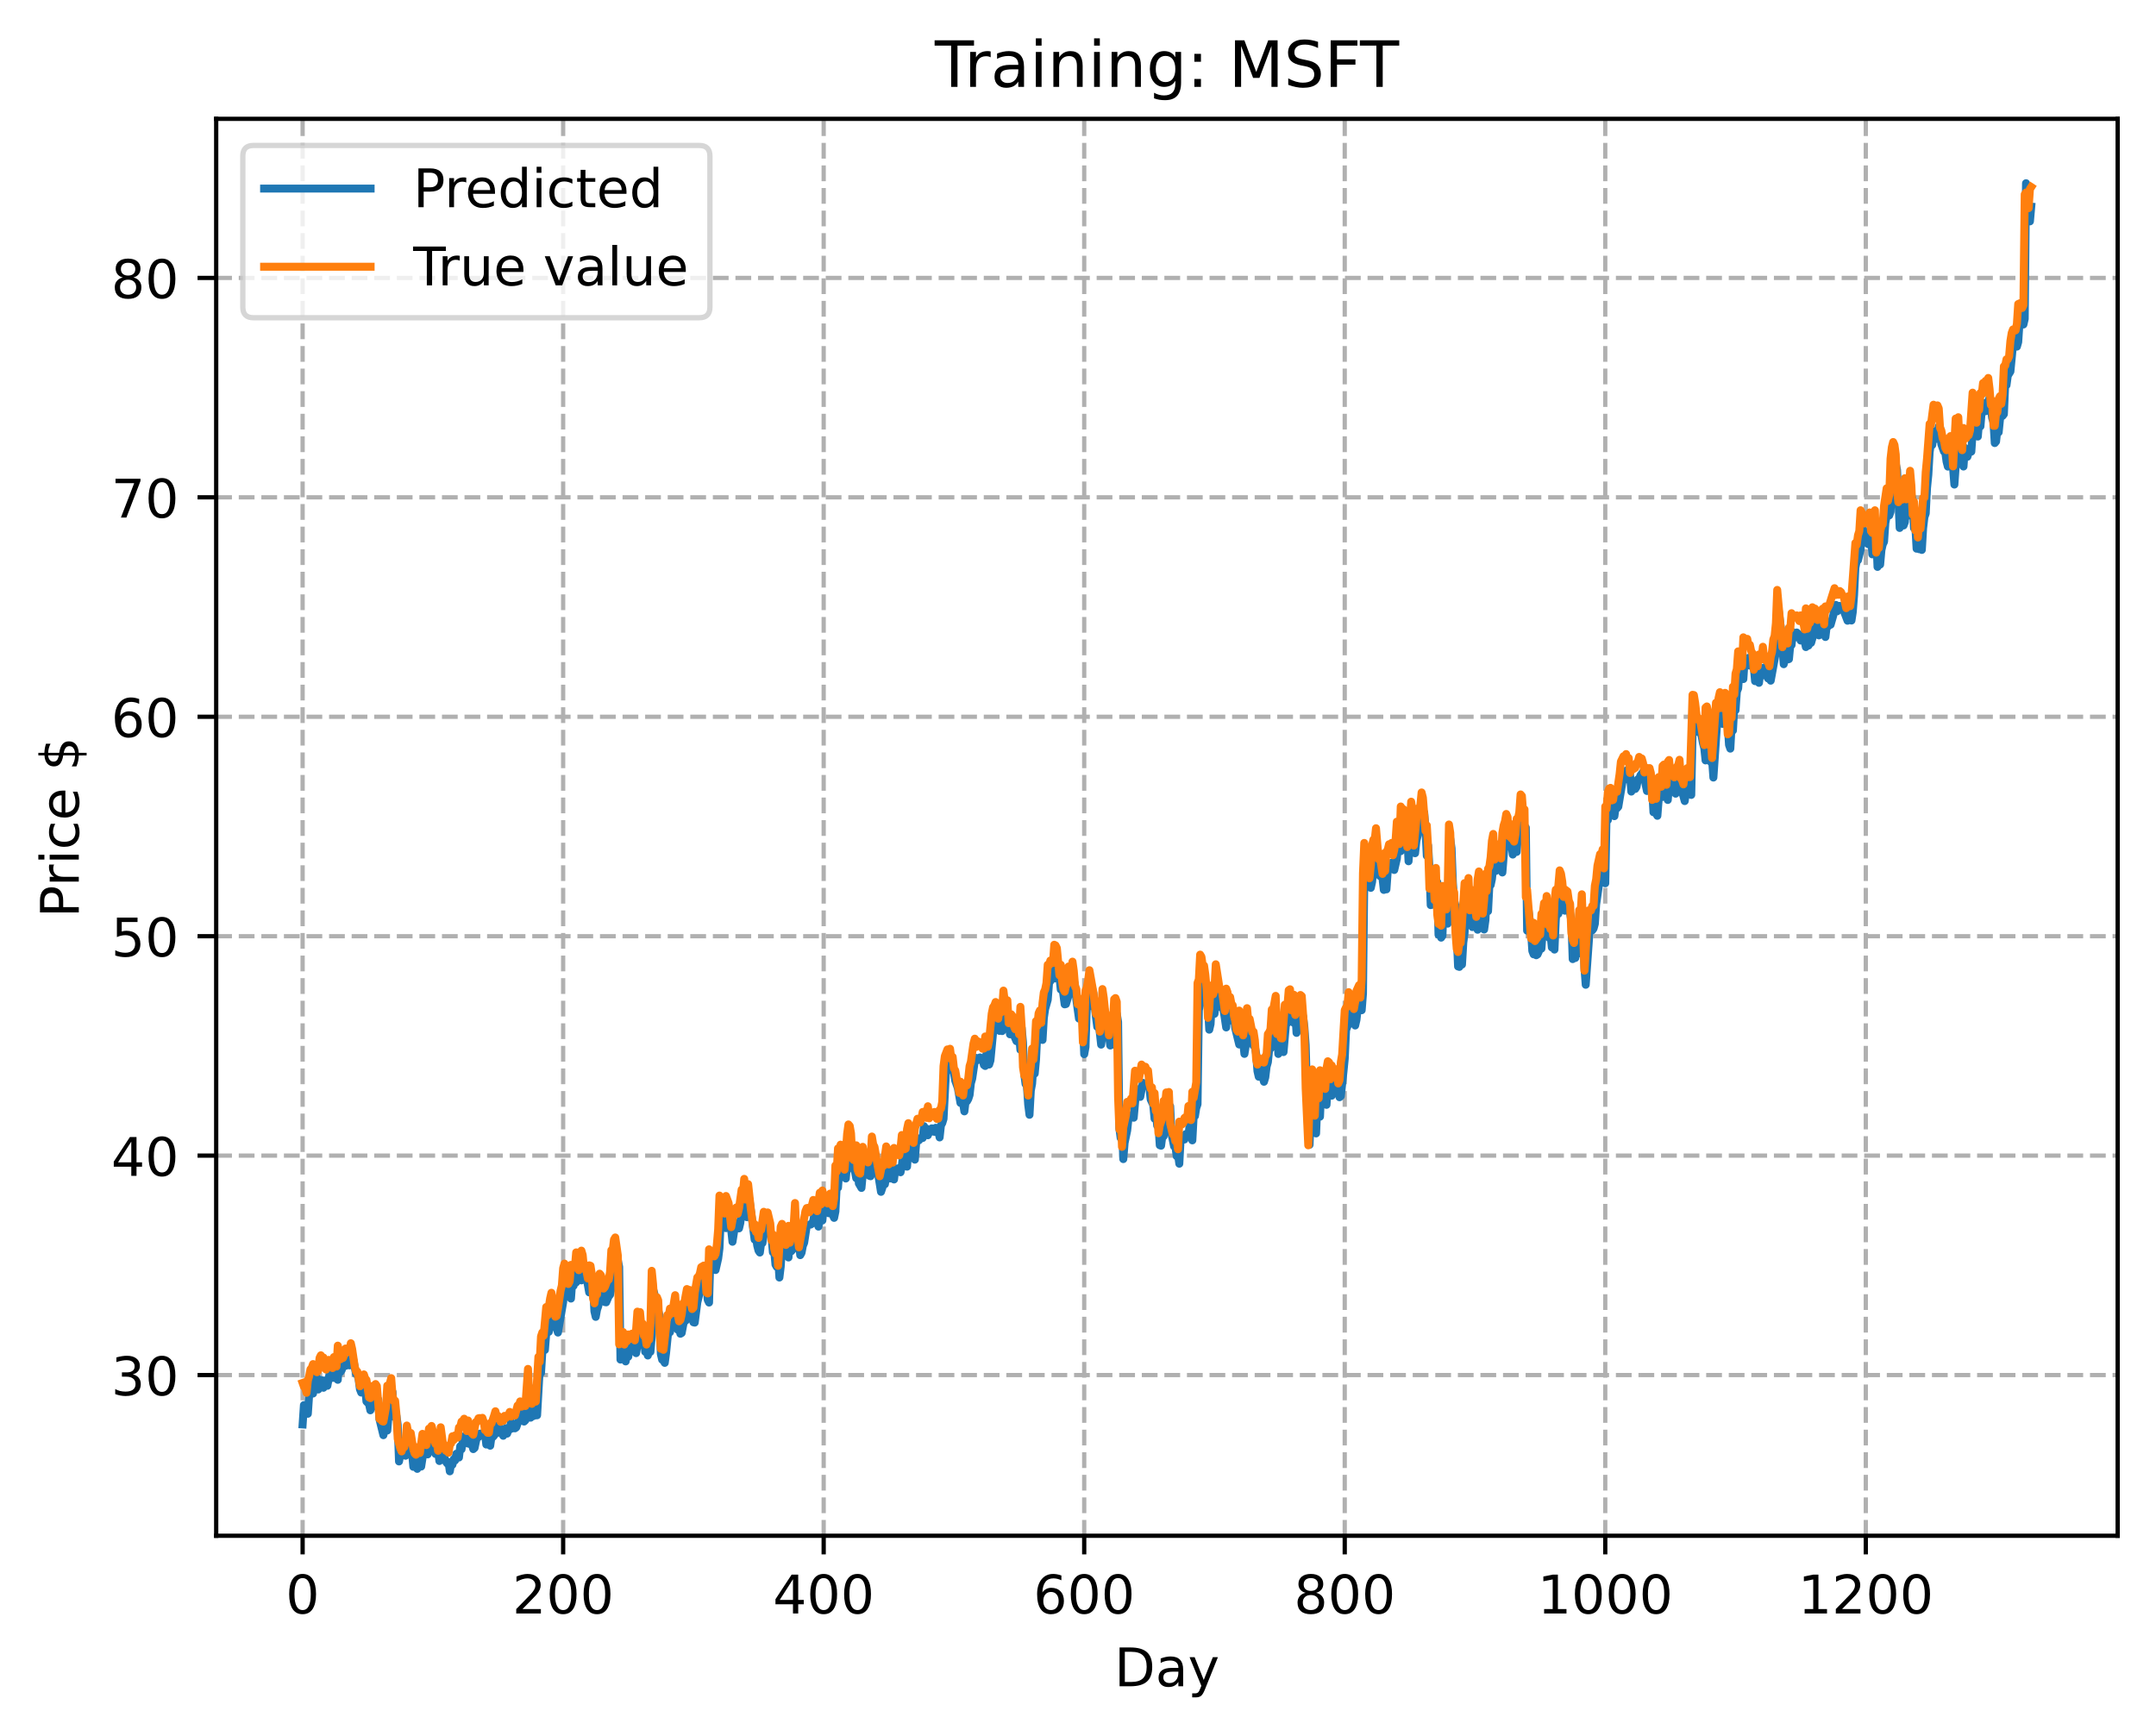 <?xml version="1.0" encoding="utf-8" standalone="no"?>
<!DOCTYPE svg PUBLIC "-//W3C//DTD SVG 1.1//EN"
  "http://www.w3.org/Graphics/SVG/1.1/DTD/svg11.dtd">
<!-- Created with matplotlib (https://matplotlib.org/) -->
<svg height="325.986pt" version="1.1" viewBox="0 0 404.923 325.986" width="404.923pt" xmlns="http://www.w3.org/2000/svg" xmlns:xlink="http://www.w3.org/1999/xlink">
 <defs>
  <style type="text/css">
*{stroke-linecap:butt;stroke-linejoin:round;}
  </style>
 </defs>
 <g id="figure_1">
  <g id="patch_1">
   <path d="M 0 325.986 
L 404.923 325.986 
L 404.923 0 
L 0 0 
z
" style="fill:#ffffff;"/>
  </g>
  <g id="axes_1">
   <g id="patch_2">
    <path d="M 40.603 288.43 
L 397.723 288.43 
L 397.723 22.318 
L 40.603 22.318 
z
" style="fill:#ffffff;"/>
   </g>
   <g id="matplotlib.axis_1">
    <g id="xtick_1">
     <g id="line2d_1">
      <path clip-path="url(#p0ae08872eb)" d="M 56.836 288.43 
L 56.836 22.318 
" style="fill:none;stroke:#b0b0b0;stroke-dasharray:2.96,1.28;stroke-dashoffset:0;stroke-width:0.8;"/>
     </g>
     <g id="line2d_2">
      <defs>
       <path d="M 0 0 
L 0 3.5 
" id="m71d363c12e" style="stroke:#000000;stroke-width:0.8;"/>
      </defs>
      <g>
       <use style="stroke:#000000;stroke-width:0.8;" x="56.836" xlink:href="#m71d363c12e" y="288.43"/>
      </g>
     </g>
     <g id="text_1">
      <!-- 0 -->
      <defs>
       <path d="M 31.781 66.406 
Q 24.172 66.406 20.328 58.906 
Q 16.5 51.422 16.5 36.375 
Q 16.5 21.391 20.328 13.891 
Q 24.172 6.391 31.781 6.391 
Q 39.453 6.391 43.281 13.891 
Q 47.125 21.391 47.125 36.375 
Q 47.125 51.422 43.281 58.906 
Q 39.453 66.406 31.781 66.406 
z
M 31.781 74.219 
Q 44.047 74.219 50.516 64.516 
Q 56.984 54.828 56.984 36.375 
Q 56.984 17.969 50.516 8.266 
Q 44.047 -1.422 31.781 -1.422 
Q 19.531 -1.422 13.062 8.266 
Q 6.594 17.969 6.594 36.375 
Q 6.594 54.828 13.062 64.516 
Q 19.531 74.219 31.781 74.219 
z
" id="DejaVuSans-48"/>
      </defs>
      <g transform="translate(53.655 303.029)scale(0.1 -0.1)">
       <use xlink:href="#DejaVuSans-48"/>
      </g>
     </g>
    </g>
    <g id="xtick_2">
     <g id="line2d_3">
      <path clip-path="url(#p0ae08872eb)" d="M 105.766 288.43 
L 105.766 22.318 
" style="fill:none;stroke:#b0b0b0;stroke-dasharray:2.96,1.28;stroke-dashoffset:0;stroke-width:0.8;"/>
     </g>
     <g id="line2d_4">
      <g>
       <use style="stroke:#000000;stroke-width:0.8;" x="105.766" xlink:href="#m71d363c12e" y="288.43"/>
      </g>
     </g>
     <g id="text_2">
      <!-- 200 -->
      <defs>
       <path d="M 19.188 8.297 
L 53.609 8.297 
L 53.609 0 
L 7.328 0 
L 7.328 8.297 
Q 12.938 14.109 22.625 23.891 
Q 32.328 33.688 34.812 36.531 
Q 39.547 41.844 41.422 45.531 
Q 43.312 49.219 43.312 52.781 
Q 43.312 58.594 39.234 62.25 
Q 35.156 65.922 28.609 65.922 
Q 23.969 65.922 18.812 64.312 
Q 13.672 62.703 7.812 59.422 
L 7.812 69.391 
Q 13.766 71.781 18.938 73 
Q 24.125 74.219 28.422 74.219 
Q 39.75 74.219 46.484 68.547 
Q 53.219 62.891 53.219 53.422 
Q 53.219 48.922 51.531 44.891 
Q 49.859 40.875 45.406 35.406 
Q 44.188 33.984 37.641 27.219 
Q 31.109 20.453 19.188 8.297 
z
" id="DejaVuSans-50"/>
      </defs>
      <g transform="translate(96.223 303.029)scale(0.1 -0.1)">
       <use xlink:href="#DejaVuSans-50"/>
       <use x="63.623" xlink:href="#DejaVuSans-48"/>
       <use x="127.246" xlink:href="#DejaVuSans-48"/>
      </g>
     </g>
    </g>
    <g id="xtick_3">
     <g id="line2d_5">
      <path clip-path="url(#p0ae08872eb)" d="M 154.697 288.43 
L 154.697 22.318 
" style="fill:none;stroke:#b0b0b0;stroke-dasharray:2.96,1.28;stroke-dashoffset:0;stroke-width:0.8;"/>
     </g>
     <g id="line2d_6">
      <g>
       <use style="stroke:#000000;stroke-width:0.8;" x="154.697" xlink:href="#m71d363c12e" y="288.43"/>
      </g>
     </g>
     <g id="text_3">
      <!-- 400 -->
      <defs>
       <path d="M 37.797 64.312 
L 12.891 25.391 
L 37.797 25.391 
z
M 35.203 72.906 
L 47.609 72.906 
L 47.609 25.391 
L 58.016 25.391 
L 58.016 17.188 
L 47.609 17.188 
L 47.609 0 
L 37.797 0 
L 37.797 17.188 
L 4.891 17.188 
L 4.891 26.703 
z
" id="DejaVuSans-52"/>
      </defs>
      <g transform="translate(145.153 303.029)scale(0.1 -0.1)">
       <use xlink:href="#DejaVuSans-52"/>
       <use x="63.623" xlink:href="#DejaVuSans-48"/>
       <use x="127.246" xlink:href="#DejaVuSans-48"/>
      </g>
     </g>
    </g>
    <g id="xtick_4">
     <g id="line2d_7">
      <path clip-path="url(#p0ae08872eb)" d="M 203.628 288.43 
L 203.628 22.318 
" style="fill:none;stroke:#b0b0b0;stroke-dasharray:2.96,1.28;stroke-dashoffset:0;stroke-width:0.8;"/>
     </g>
     <g id="line2d_8">
      <g>
       <use style="stroke:#000000;stroke-width:0.8;" x="203.628" xlink:href="#m71d363c12e" y="288.43"/>
      </g>
     </g>
     <g id="text_4">
      <!-- 600 -->
      <defs>
       <path d="M 33.016 40.375 
Q 26.375 40.375 22.484 35.828 
Q 18.609 31.297 18.609 23.391 
Q 18.609 15.531 22.484 10.953 
Q 26.375 6.391 33.016 6.391 
Q 39.656 6.391 43.531 10.953 
Q 47.406 15.531 47.406 23.391 
Q 47.406 31.297 43.531 35.828 
Q 39.656 40.375 33.016 40.375 
z
M 52.594 71.297 
L 52.594 62.312 
Q 48.875 64.062 45.094 64.984 
Q 41.312 65.922 37.594 65.922 
Q 27.828 65.922 22.672 59.328 
Q 17.531 52.734 16.797 39.406 
Q 19.672 43.656 24.016 45.922 
Q 28.375 48.188 33.594 48.188 
Q 44.578 48.188 50.953 41.516 
Q 57.328 34.859 57.328 23.391 
Q 57.328 12.156 50.688 5.359 
Q 44.047 -1.422 33.016 -1.422 
Q 20.359 -1.422 13.672 8.266 
Q 6.984 17.969 6.984 36.375 
Q 6.984 53.656 15.188 63.938 
Q 23.391 74.219 37.203 74.219 
Q 40.922 74.219 44.703 73.484 
Q 48.484 72.75 52.594 71.297 
z
" id="DejaVuSans-54"/>
      </defs>
      <g transform="translate(194.084 303.029)scale(0.1 -0.1)">
       <use xlink:href="#DejaVuSans-54"/>
       <use x="63.623" xlink:href="#DejaVuSans-48"/>
       <use x="127.246" xlink:href="#DejaVuSans-48"/>
      </g>
     </g>
    </g>
    <g id="xtick_5">
     <g id="line2d_9">
      <path clip-path="url(#p0ae08872eb)" d="M 252.558 288.43 
L 252.558 22.318 
" style="fill:none;stroke:#b0b0b0;stroke-dasharray:2.96,1.28;stroke-dashoffset:0;stroke-width:0.8;"/>
     </g>
     <g id="line2d_10">
      <g>
       <use style="stroke:#000000;stroke-width:0.8;" x="252.558" xlink:href="#m71d363c12e" y="288.43"/>
      </g>
     </g>
     <g id="text_5">
      <!-- 800 -->
      <defs>
       <path d="M 31.781 34.625 
Q 24.75 34.625 20.719 30.859 
Q 16.703 27.094 16.703 20.516 
Q 16.703 13.922 20.719 10.156 
Q 24.75 6.391 31.781 6.391 
Q 38.812 6.391 42.859 10.172 
Q 46.922 13.969 46.922 20.516 
Q 46.922 27.094 42.891 30.859 
Q 38.875 34.625 31.781 34.625 
z
M 21.922 38.812 
Q 15.578 40.375 12.031 44.719 
Q 8.5 49.078 8.5 55.328 
Q 8.5 64.062 14.719 69.141 
Q 20.953 74.219 31.781 74.219 
Q 42.672 74.219 48.875 69.141 
Q 55.078 64.062 55.078 55.328 
Q 55.078 49.078 51.531 44.719 
Q 48 40.375 41.703 38.812 
Q 48.828 37.156 52.797 32.312 
Q 56.781 27.484 56.781 20.516 
Q 56.781 9.906 50.312 4.234 
Q 43.844 -1.422 31.781 -1.422 
Q 19.734 -1.422 13.25 4.234 
Q 6.781 9.906 6.781 20.516 
Q 6.781 27.484 10.781 32.312 
Q 14.797 37.156 21.922 38.812 
z
M 18.312 54.391 
Q 18.312 48.734 21.844 45.562 
Q 25.391 42.391 31.781 42.391 
Q 38.141 42.391 41.719 45.562 
Q 45.312 48.734 45.312 54.391 
Q 45.312 60.062 41.719 63.234 
Q 38.141 66.406 31.781 66.406 
Q 25.391 66.406 21.844 63.234 
Q 18.312 60.062 18.312 54.391 
z
" id="DejaVuSans-56"/>
      </defs>
      <g transform="translate(243.015 303.029)scale(0.1 -0.1)">
       <use xlink:href="#DejaVuSans-56"/>
       <use x="63.623" xlink:href="#DejaVuSans-48"/>
       <use x="127.246" xlink:href="#DejaVuSans-48"/>
      </g>
     </g>
    </g>
    <g id="xtick_6">
     <g id="line2d_11">
      <path clip-path="url(#p0ae08872eb)" d="M 301.489 288.43 
L 301.489 22.318 
" style="fill:none;stroke:#b0b0b0;stroke-dasharray:2.96,1.28;stroke-dashoffset:0;stroke-width:0.8;"/>
     </g>
     <g id="line2d_12">
      <g>
       <use style="stroke:#000000;stroke-width:0.8;" x="301.489" xlink:href="#m71d363c12e" y="288.43"/>
      </g>
     </g>
     <g id="text_6">
      <!-- 1000 -->
      <defs>
       <path d="M 12.406 8.297 
L 28.516 8.297 
L 28.516 63.922 
L 10.984 60.406 
L 10.984 69.391 
L 28.422 72.906 
L 38.281 72.906 
L 38.281 8.297 
L 54.391 8.297 
L 54.391 0 
L 12.406 0 
z
" id="DejaVuSans-49"/>
      </defs>
      <g transform="translate(288.764 303.029)scale(0.1 -0.1)">
       <use xlink:href="#DejaVuSans-49"/>
       <use x="63.623" xlink:href="#DejaVuSans-48"/>
       <use x="127.246" xlink:href="#DejaVuSans-48"/>
       <use x="190.869" xlink:href="#DejaVuSans-48"/>
      </g>
     </g>
    </g>
    <g id="xtick_7">
     <g id="line2d_13">
      <path clip-path="url(#p0ae08872eb)" d="M 350.419 288.43 
L 350.419 22.318 
" style="fill:none;stroke:#b0b0b0;stroke-dasharray:2.96,1.28;stroke-dashoffset:0;stroke-width:0.8;"/>
     </g>
     <g id="line2d_14">
      <g>
       <use style="stroke:#000000;stroke-width:0.8;" x="350.419" xlink:href="#m71d363c12e" y="288.43"/>
      </g>
     </g>
     <g id="text_7">
      <!-- 1200 -->
      <g transform="translate(337.694 303.029)scale(0.1 -0.1)">
       <use xlink:href="#DejaVuSans-49"/>
       <use x="63.623" xlink:href="#DejaVuSans-50"/>
       <use x="127.246" xlink:href="#DejaVuSans-48"/>
       <use x="190.869" xlink:href="#DejaVuSans-48"/>
      </g>
     </g>
    </g>
    <g id="text_8">
     <!-- Day -->
     <defs>
      <path d="M 19.672 64.797 
L 19.672 8.109 
L 31.594 8.109 
Q 46.688 8.109 53.688 14.938 
Q 60.688 21.781 60.688 36.531 
Q 60.688 51.172 53.688 57.984 
Q 46.688 64.797 31.594 64.797 
z
M 9.812 72.906 
L 30.078 72.906 
Q 51.266 72.906 61.172 64.094 
Q 71.094 55.281 71.094 36.531 
Q 71.094 17.672 61.125 8.828 
Q 51.172 0 30.078 0 
L 9.812 0 
z
" id="DejaVuSans-68"/>
      <path d="M 34.281 27.484 
Q 23.391 27.484 19.188 25 
Q 14.984 22.516 14.984 16.5 
Q 14.984 11.719 18.141 8.906 
Q 21.297 6.109 26.703 6.109 
Q 34.188 6.109 38.703 11.406 
Q 43.219 16.703 43.219 25.484 
L 43.219 27.484 
z
M 52.203 31.203 
L 52.203 0 
L 43.219 0 
L 43.219 8.297 
Q 40.141 3.328 35.547 0.953 
Q 30.953 -1.422 24.312 -1.422 
Q 15.922 -1.422 10.953 3.297 
Q 6 8.016 6 15.922 
Q 6 25.141 12.172 29.828 
Q 18.359 34.516 30.609 34.516 
L 43.219 34.516 
L 43.219 35.406 
Q 43.219 41.609 39.141 45 
Q 35.062 48.391 27.688 48.391 
Q 23 48.391 18.547 47.266 
Q 14.109 46.141 10.016 43.891 
L 10.016 52.203 
Q 14.938 54.109 19.578 55.047 
Q 24.219 56 28.609 56 
Q 40.484 56 46.344 49.844 
Q 52.203 43.703 52.203 31.203 
z
" id="DejaVuSans-97"/>
      <path d="M 32.172 -5.078 
Q 28.375 -14.844 24.75 -17.812 
Q 21.141 -20.797 15.094 -20.797 
L 7.906 -20.797 
L 7.906 -13.281 
L 13.188 -13.281 
Q 16.891 -13.281 18.938 -11.516 
Q 21 -9.766 23.484 -3.219 
L 25.094 0.875 
L 2.984 54.688 
L 12.5 54.688 
L 29.594 11.922 
L 46.688 54.688 
L 56.203 54.688 
z
" id="DejaVuSans-121"/>
     </defs>
     <g transform="translate(209.29 316.707)scale(0.1 -0.1)">
      <use xlink:href="#DejaVuSans-68"/>
      <use x="77.002" xlink:href="#DejaVuSans-97"/>
      <use x="138.281" xlink:href="#DejaVuSans-121"/>
     </g>
    </g>
   </g>
   <g id="matplotlib.axis_2">
    <g id="ytick_1">
     <g id="line2d_15">
      <path clip-path="url(#p0ae08872eb)" d="M 40.603 258.253 
L 397.723 258.253 
" style="fill:none;stroke:#b0b0b0;stroke-dasharray:2.96,1.28;stroke-dashoffset:0;stroke-width:0.8;"/>
     </g>
     <g id="line2d_16">
      <defs>
       <path d="M 0 0 
L -3.5 0 
" id="m0d7f5dab5a" style="stroke:#000000;stroke-width:0.8;"/>
      </defs>
      <g>
       <use style="stroke:#000000;stroke-width:0.8;" x="40.603" xlink:href="#m0d7f5dab5a" y="258.253"/>
      </g>
     </g>
     <g id="text_9">
      <!-- 30 -->
      <defs>
       <path d="M 40.578 39.312 
Q 47.656 37.797 51.625 33 
Q 55.609 28.219 55.609 21.188 
Q 55.609 10.406 48.188 4.484 
Q 40.766 -1.422 27.094 -1.422 
Q 22.516 -1.422 17.656 -0.516 
Q 12.797 0.391 7.625 2.203 
L 7.625 11.719 
Q 11.719 9.328 16.594 8.109 
Q 21.484 6.891 26.812 6.891 
Q 36.078 6.891 40.938 10.547 
Q 45.797 14.203 45.797 21.188 
Q 45.797 27.641 41.281 31.266 
Q 36.766 34.906 28.719 34.906 
L 20.219 34.906 
L 20.219 43.016 
L 29.109 43.016 
Q 36.375 43.016 40.234 45.922 
Q 44.094 48.828 44.094 54.297 
Q 44.094 59.906 40.109 62.906 
Q 36.141 65.922 28.719 65.922 
Q 24.656 65.922 20.016 65.031 
Q 15.375 64.156 9.812 62.312 
L 9.812 71.094 
Q 15.438 72.656 20.344 73.438 
Q 25.25 74.219 29.594 74.219 
Q 40.828 74.219 47.359 69.109 
Q 53.906 64.016 53.906 55.328 
Q 53.906 49.266 50.438 45.094 
Q 46.969 40.922 40.578 39.312 
z
" id="DejaVuSans-51"/>
      </defs>
      <g transform="translate(20.878 262.052)scale(0.1 -0.1)">
       <use xlink:href="#DejaVuSans-51"/>
       <use x="63.623" xlink:href="#DejaVuSans-48"/>
      </g>
     </g>
    </g>
    <g id="ytick_2">
     <g id="line2d_17">
      <path clip-path="url(#p0ae08872eb)" d="M 40.603 217.041 
L 397.723 217.041 
" style="fill:none;stroke:#b0b0b0;stroke-dasharray:2.96,1.28;stroke-dashoffset:0;stroke-width:0.8;"/>
     </g>
     <g id="line2d_18">
      <g>
       <use style="stroke:#000000;stroke-width:0.8;" x="40.603" xlink:href="#m0d7f5dab5a" y="217.041"/>
      </g>
     </g>
     <g id="text_10">
      <!-- 40 -->
      <g transform="translate(20.878 220.84)scale(0.1 -0.1)">
       <use xlink:href="#DejaVuSans-52"/>
       <use x="63.623" xlink:href="#DejaVuSans-48"/>
      </g>
     </g>
    </g>
    <g id="ytick_3">
     <g id="line2d_19">
      <path clip-path="url(#p0ae08872eb)" d="M 40.603 175.829 
L 397.723 175.829 
" style="fill:none;stroke:#b0b0b0;stroke-dasharray:2.96,1.28;stroke-dashoffset:0;stroke-width:0.8;"/>
     </g>
     <g id="line2d_20">
      <g>
       <use style="stroke:#000000;stroke-width:0.8;" x="40.603" xlink:href="#m0d7f5dab5a" y="175.829"/>
      </g>
     </g>
     <g id="text_11">
      <!-- 50 -->
      <defs>
       <path d="M 10.797 72.906 
L 49.516 72.906 
L 49.516 64.594 
L 19.828 64.594 
L 19.828 46.734 
Q 21.969 47.469 24.109 47.828 
Q 26.266 48.188 28.422 48.188 
Q 40.625 48.188 47.75 41.5 
Q 54.891 34.812 54.891 23.391 
Q 54.891 11.625 47.562 5.094 
Q 40.234 -1.422 26.906 -1.422 
Q 22.312 -1.422 17.547 -0.641 
Q 12.797 0.141 7.719 1.703 
L 7.719 11.625 
Q 12.109 9.234 16.797 8.062 
Q 21.484 6.891 26.703 6.891 
Q 35.156 6.891 40.078 11.328 
Q 45.016 15.766 45.016 23.391 
Q 45.016 31 40.078 35.438 
Q 35.156 39.891 26.703 39.891 
Q 22.75 39.891 18.812 39.016 
Q 14.891 38.141 10.797 36.281 
z
" id="DejaVuSans-53"/>
      </defs>
      <g transform="translate(20.878 179.628)scale(0.1 -0.1)">
       <use xlink:href="#DejaVuSans-53"/>
       <use x="63.623" xlink:href="#DejaVuSans-48"/>
      </g>
     </g>
    </g>
    <g id="ytick_4">
     <g id="line2d_21">
      <path clip-path="url(#p0ae08872eb)" d="M 40.603 134.617 
L 397.723 134.617 
" style="fill:none;stroke:#b0b0b0;stroke-dasharray:2.96,1.28;stroke-dashoffset:0;stroke-width:0.8;"/>
     </g>
     <g id="line2d_22">
      <g>
       <use style="stroke:#000000;stroke-width:0.8;" x="40.603" xlink:href="#m0d7f5dab5a" y="134.617"/>
      </g>
     </g>
     <g id="text_12">
      <!-- 60 -->
      <g transform="translate(20.878 138.416)scale(0.1 -0.1)">
       <use xlink:href="#DejaVuSans-54"/>
       <use x="63.623" xlink:href="#DejaVuSans-48"/>
      </g>
     </g>
    </g>
    <g id="ytick_5">
     <g id="line2d_23">
      <path clip-path="url(#p0ae08872eb)" d="M 40.603 93.405 
L 397.723 93.405 
" style="fill:none;stroke:#b0b0b0;stroke-dasharray:2.96,1.28;stroke-dashoffset:0;stroke-width:0.8;"/>
     </g>
     <g id="line2d_24">
      <g>
       <use style="stroke:#000000;stroke-width:0.8;" x="40.603" xlink:href="#m0d7f5dab5a" y="93.405"/>
      </g>
     </g>
     <g id="text_13">
      <!-- 70 -->
      <defs>
       <path d="M 8.203 72.906 
L 55.078 72.906 
L 55.078 68.703 
L 28.609 0 
L 18.312 0 
L 43.219 64.594 
L 8.203 64.594 
z
" id="DejaVuSans-55"/>
      </defs>
      <g transform="translate(20.878 97.204)scale(0.1 -0.1)">
       <use xlink:href="#DejaVuSans-55"/>
       <use x="63.623" xlink:href="#DejaVuSans-48"/>
      </g>
     </g>
    </g>
    <g id="ytick_6">
     <g id="line2d_25">
      <path clip-path="url(#p0ae08872eb)" d="M 40.603 52.193 
L 397.723 52.193 
" style="fill:none;stroke:#b0b0b0;stroke-dasharray:2.96,1.28;stroke-dashoffset:0;stroke-width:0.8;"/>
     </g>
     <g id="line2d_26">
      <g>
       <use style="stroke:#000000;stroke-width:0.8;" x="40.603" xlink:href="#m0d7f5dab5a" y="52.193"/>
      </g>
     </g>
     <g id="text_14">
      <!-- 80 -->
      <g transform="translate(20.878 55.992)scale(0.1 -0.1)">
       <use xlink:href="#DejaVuSans-56"/>
       <use x="63.623" xlink:href="#DejaVuSans-48"/>
      </g>
     </g>
    </g>
    <g id="text_15">
     <!-- Price $ -->
     <defs>
      <path d="M 19.672 64.797 
L 19.672 37.406 
L 32.078 37.406 
Q 38.969 37.406 42.719 40.969 
Q 46.484 44.531 46.484 51.125 
Q 46.484 57.672 42.719 61.234 
Q 38.969 64.797 32.078 64.797 
z
M 9.812 72.906 
L 32.078 72.906 
Q 44.344 72.906 50.609 67.359 
Q 56.891 61.812 56.891 51.125 
Q 56.891 40.328 50.609 34.812 
Q 44.344 29.297 32.078 29.297 
L 19.672 29.297 
L 19.672 0 
L 9.812 0 
z
" id="DejaVuSans-80"/>
      <path d="M 41.109 46.297 
Q 39.594 47.172 37.812 47.578 
Q 36.031 48 33.891 48 
Q 26.266 48 22.188 43.047 
Q 18.109 38.094 18.109 28.812 
L 18.109 0 
L 9.078 0 
L 9.078 54.688 
L 18.109 54.688 
L 18.109 46.188 
Q 20.953 51.172 25.484 53.578 
Q 30.031 56 36.531 56 
Q 37.453 56 38.578 55.875 
Q 39.703 55.766 41.062 55.516 
z
" id="DejaVuSans-114"/>
      <path d="M 9.422 54.688 
L 18.406 54.688 
L 18.406 0 
L 9.422 0 
z
M 9.422 75.984 
L 18.406 75.984 
L 18.406 64.594 
L 9.422 64.594 
z
" id="DejaVuSans-105"/>
      <path d="M 48.781 52.594 
L 48.781 44.188 
Q 44.969 46.297 41.141 47.344 
Q 37.312 48.391 33.406 48.391 
Q 24.656 48.391 19.812 42.844 
Q 14.984 37.312 14.984 27.297 
Q 14.984 17.281 19.812 11.734 
Q 24.656 6.203 33.406 6.203 
Q 37.312 6.203 41.141 7.25 
Q 44.969 8.297 48.781 10.406 
L 48.781 2.094 
Q 45.016 0.344 40.984 -0.531 
Q 36.969 -1.422 32.422 -1.422 
Q 20.062 -1.422 12.781 6.344 
Q 5.516 14.109 5.516 27.297 
Q 5.516 40.672 12.859 48.328 
Q 20.219 56 33.016 56 
Q 37.156 56 41.109 55.141 
Q 45.062 54.297 48.781 52.594 
z
" id="DejaVuSans-99"/>
      <path d="M 56.203 29.594 
L 56.203 25.203 
L 14.891 25.203 
Q 15.484 15.922 20.484 11.062 
Q 25.484 6.203 34.422 6.203 
Q 39.594 6.203 44.453 7.469 
Q 49.312 8.734 54.109 11.281 
L 54.109 2.781 
Q 49.266 0.734 44.188 -0.344 
Q 39.109 -1.422 33.891 -1.422 
Q 20.797 -1.422 13.156 6.188 
Q 5.516 13.812 5.516 26.812 
Q 5.516 40.234 12.766 48.109 
Q 20.016 56 32.328 56 
Q 43.359 56 49.781 48.891 
Q 56.203 41.797 56.203 29.594 
z
M 47.219 32.234 
Q 47.125 39.594 43.094 43.984 
Q 39.062 48.391 32.422 48.391 
Q 24.906 48.391 20.391 44.141 
Q 15.875 39.891 15.188 32.172 
z
" id="DejaVuSans-101"/>
      <path id="DejaVuSans-32"/>
      <path d="M 33.797 -14.703 
L 28.906 -14.703 
L 28.859 0 
Q 23.734 0.094 18.609 1.188 
Q 13.484 2.297 8.297 4.5 
L 8.297 13.281 
Q 13.281 10.156 18.375 8.562 
Q 23.484 6.984 28.906 6.938 
L 28.906 29.203 
Q 18.109 30.953 13.203 35.156 
Q 8.297 39.359 8.297 46.688 
Q 8.297 54.641 13.625 59.219 
Q 18.953 63.812 28.906 64.5 
L 28.906 75.984 
L 33.797 75.984 
L 33.797 64.656 
Q 38.328 64.453 42.578 63.688 
Q 46.828 62.938 50.875 61.625 
L 50.875 53.078 
Q 46.828 55.125 42.547 56.25 
Q 38.281 57.375 33.797 57.562 
L 33.797 36.719 
Q 44.875 35.016 50.094 30.609 
Q 55.328 26.219 55.328 18.609 
Q 55.328 10.359 49.781 5.594 
Q 44.234 0.828 33.797 0.094 
z
M 28.906 37.594 
L 28.906 57.625 
Q 23.25 56.984 20.266 54.391 
Q 17.281 51.812 17.281 47.516 
Q 17.281 43.312 20.031 40.969 
Q 22.797 38.625 28.906 37.594 
z
M 33.797 28.219 
L 33.797 7.078 
Q 39.984 7.906 43.141 10.594 
Q 46.297 13.281 46.297 17.672 
Q 46.297 21.969 43.281 24.5 
Q 40.281 27.047 33.797 28.219 
z
" id="DejaVuSans-36"/>
     </defs>
     <g transform="translate(14.798 172.342)rotate(-90)scale(0.1 -0.1)">
      <use xlink:href="#DejaVuSans-80"/>
      <use x="58.553" xlink:href="#DejaVuSans-114"/>
      <use x="99.666" xlink:href="#DejaVuSans-105"/>
      <use x="127.449" xlink:href="#DejaVuSans-99"/>
      <use x="182.43" xlink:href="#DejaVuSans-101"/>
      <use x="243.953" xlink:href="#DejaVuSans-32"/>
      <use x="275.74" xlink:href="#DejaVuSans-36"/>
     </g>
    </g>
   </g>
   <g id="line2d_27">
    <path clip-path="url(#p0ae08872eb)" d="M 56.836 267.528 
L 57.081 263.893 
L 57.325 264.731 
L 57.814 265.524 
L 58.059 261.983 
L 58.548 259.971 
L 58.793 261.723 
L 59.282 258.269 
L 59.527 258.799 
L 59.772 260.967 
L 60.261 259.193 
L 60.506 259.244 
L 60.75 260.642 
L 60.995 259.278 
L 61.484 260.269 
L 61.974 257.571 
L 62.218 258.653 
L 62.463 258.787 
L 62.708 258.68 
L 62.952 257.12 
L 63.197 258.93 
L 63.441 259.145 
L 63.686 254.993 
L 63.931 257.682 
L 64.175 257.338 
L 64.42 256.444 
L 64.909 256.527 
L 65.154 255.677 
L 65.399 255.429 
L 65.643 256.434 
L 65.888 256.311 
L 66.133 254.668 
L 66.377 255.474 
L 66.867 258.052 
L 67.111 258.222 
L 67.356 259.012 
L 67.601 260.926 
L 67.845 261.539 
L 68.09 260.75 
L 68.335 261.428 
L 68.579 260.762 
L 68.824 263.216 
L 69.313 263.711 
L 69.558 264.872 
L 69.802 264.185 
L 70.047 264.161 
L 70.292 262.272 
L 70.536 263.689 
L 71.026 262.841 
L 71.27 266.553 
L 72.004 269.546 
L 72.494 267.406 
L 72.738 268.671 
L 72.983 265.634 
L 73.717 261.427 
L 73.962 266.067 
L 74.206 265.555 
L 74.451 265.882 
L 74.696 267.644 
L 74.94 274.478 
L 75.429 271.928 
L 75.674 272.079 
L 75.919 271.315 
L 76.163 273.408 
L 76.408 272.325 
L 76.653 270.394 
L 76.897 272.912 
L 77.142 272.943 
L 77.387 272.818 
L 77.631 275.492 
L 77.876 274.789 
L 78.121 275.098 
L 78.365 275.87 
L 78.61 274.797 
L 78.855 273.073 
L 79.099 275.44 
L 79.589 272.338 
L 79.833 272.228 
L 80.078 272.88 
L 80.323 273.153 
L 80.812 271.135 
L 81.056 272.511 
L 81.301 270.814 
L 81.79 273.061 
L 82.035 272.532 
L 82.28 272.595 
L 82.524 274.396 
L 82.769 274.19 
L 83.014 270.618 
L 83.503 273.846 
L 83.748 274.522 
L 83.992 274.858 
L 84.237 274.593 
L 84.482 276.334 
L 84.726 274.895 
L 84.971 275.099 
L 85.216 274.054 
L 85.46 274.3 
L 85.705 273.034 
L 86.194 273.743 
L 86.439 271.615 
L 86.684 272.196 
L 86.928 270.608 
L 87.173 269.912 
L 87.417 269.585 
L 87.662 269.73 
L 87.907 271.119 
L 88.151 270.18 
L 88.396 271.296 
L 88.641 271.288 
L 88.885 272.161 
L 89.13 271.943 
L 89.619 269.649 
L 89.864 269.897 
L 90.109 269.259 
L 90.353 269.244 
L 90.598 269.395 
L 90.843 269.2 
L 91.087 269.236 
L 91.332 271.299 
L 91.577 270.228 
L 91.821 271.127 
L 92.066 271.523 
L 92.311 269.784 
L 92.555 269.884 
L 92.8 269.628 
L 93.044 269.061 
L 93.289 267.783 
L 93.534 269.092 
L 93.778 267.957 
L 94.512 269.658 
L 95.002 268.222 
L 95.246 269.254 
L 95.491 268.511 
L 95.736 268.484 
L 95.98 267.085 
L 96.225 268.279 
L 96.47 267.712 
L 96.714 268.258 
L 96.959 268.073 
L 97.448 266.672 
L 97.693 266.308 
L 97.938 265.353 
L 98.427 266.987 
L 98.672 266.752 
L 98.916 266.305 
L 99.405 260.49 
L 99.65 266.258 
L 99.895 264.941 
L 100.139 265.97 
L 100.384 264.973 
L 100.629 265.824 
L 100.873 265.806 
L 101.363 257.132 
L 101.607 257.863 
L 101.852 253.935 
L 102.097 252.869 
L 102.341 253.535 
L 102.586 250.442 
L 102.831 249.289 
L 103.075 250.136 
L 103.809 245.694 
L 104.299 248.674 
L 104.788 250.273 
L 105.766 244.556 
L 106.011 241.015 
L 106.256 239.819 
L 106.5 240.299 
L 106.745 241.333 
L 106.99 243.489 
L 107.234 243.886 
L 107.479 240.542 
L 107.724 241.494 
L 107.968 240.419 
L 108.213 240.846 
L 108.458 238.32 
L 108.702 240.295 
L 108.947 239.864 
L 109.192 240.469 
L 109.436 236.935 
L 109.926 240.355 
L 110.17 239.983 
L 110.66 242.729 
L 110.904 240.565 
L 111.149 240.659 
L 111.393 241.853 
L 111.638 246.281 
L 111.883 247.324 
L 112.127 245.973 
L 112.372 245.268 
L 112.861 241.924 
L 113.106 243.483 
L 113.351 242.555 
L 113.595 244.543 
L 113.84 244.593 
L 114.329 243.452 
L 114.574 243.178 
L 114.819 241.983 
L 115.063 238.396 
L 115.308 237.839 
L 115.553 236.304 
L 115.797 235.506 
L 116.287 237.948 
L 116.531 255.345 
L 116.776 252.845 
L 117.02 253.278 
L 117.265 252.47 
L 117.51 255.69 
L 117.754 254.296 
L 117.999 254.806 
L 118.244 252.905 
L 118.488 252.915 
L 118.733 253.185 
L 118.978 252.648 
L 119.222 253.227 
L 119.467 254.138 
L 119.712 252.724 
L 119.956 249.208 
L 120.201 249.934 
L 120.446 249.129 
L 120.69 251.796 
L 120.935 250.911 
L 121.18 253.886 
L 121.424 253.21 
L 121.669 254.581 
L 121.914 253.659 
L 122.158 253.893 
L 122.403 250.968 
L 122.648 242.084 
L 122.892 242.953 
L 123.137 246.176 
L 123.381 247.523 
L 123.626 246.123 
L 123.871 247.098 
L 124.115 254.319 
L 124.36 255.369 
L 124.605 255.516 
L 124.849 255.964 
L 125.094 254.115 
L 125.583 249.194 
L 125.828 250.21 
L 126.073 248.758 
L 126.317 249.388 
L 126.562 248.789 
L 127.051 246.047 
L 127.296 249.746 
L 127.541 249.355 
L 127.785 250.496 
L 128.03 250.349 
L 128.519 247.747 
L 128.764 248.05 
L 129.008 246.374 
L 129.253 245.567 
L 129.498 245.328 
L 129.742 245.351 
L 129.987 247.627 
L 130.232 248.343 
L 130.476 248.401 
L 130.966 244.604 
L 131.944 240.513 
L 132.189 240.813 
L 132.434 239.767 
L 132.678 241.144 
L 132.923 244.135 
L 133.168 244.637 
L 133.412 236.063 
L 133.657 237.535 
L 133.902 237.742 
L 134.146 237.745 
L 134.391 238.526 
L 134.88 236.37 
L 135.125 234.437 
L 135.369 228.558 
L 135.614 230.208 
L 135.859 229.153 
L 136.348 230.657 
L 136.593 228.945 
L 136.837 229.025 
L 137.082 228.744 
L 137.571 233.22 
L 138.061 230.08 
L 138.305 230.22 
L 138.55 229.706 
L 138.795 230.706 
L 139.039 229.68 
L 139.284 227.219 
L 139.529 226.305 
L 139.773 226.963 
L 140.018 224.729 
L 140.263 228.599 
L 140.752 225.256 
L 141.73 232.814 
L 141.975 232.189 
L 142.22 233.945 
L 142.464 234.891 
L 142.709 235.243 
L 142.954 233.412 
L 143.198 233.456 
L 143.688 230.441 
L 144.177 231.139 
L 144.422 230.484 
L 144.911 232.34 
L 145.156 235.189 
L 145.4 234.887 
L 145.645 237.507 
L 145.89 237.935 
L 146.134 236.128 
L 146.379 239.938 
L 146.624 237.903 
L 146.868 234.072 
L 147.113 232.951 
L 147.357 234.706 
L 147.602 234.424 
L 147.847 235.801 
L 148.091 236.168 
L 148.336 232.263 
L 148.581 235.019 
L 148.825 234.747 
L 149.315 233.123 
L 149.559 230.351 
L 149.804 232.88 
L 150.049 232.903 
L 150.293 235.733 
L 150.538 235.291 
L 150.783 233.991 
L 151.027 233.398 
L 151.517 230.216 
L 151.761 230.03 
L 152.251 229.989 
L 152.495 229.813 
L 152.74 229.273 
L 152.984 227.912 
L 153.229 229.071 
L 153.474 229.257 
L 153.718 230.374 
L 153.963 229.19 
L 154.208 226.98 
L 154.452 229.229 
L 154.697 226.523 
L 154.942 227.714 
L 155.186 227.007 
L 155.431 227.71 
L 155.676 227.863 
L 156.165 227.123 
L 156.41 228.215 
L 156.654 228.733 
L 156.899 227.521 
L 157.144 222.639 
L 157.388 223.059 
L 157.633 219.57 
L 157.878 219.045 
L 158.122 218.206 
L 158.367 218.312 
L 158.856 221.338 
L 159.345 215.557 
L 159.59 214.165 
L 159.835 214.614 
L 160.079 215.766 
L 160.324 219.611 
L 160.569 220.019 
L 160.813 221.283 
L 161.058 218.229 
L 161.303 222.273 
L 161.792 223.111 
L 162.281 217.913 
L 162.526 220.233 
L 162.771 219.716 
L 163.015 219.938 
L 163.26 220.821 
L 163.505 220.911 
L 163.749 219.769 
L 163.994 216.315 
L 164.483 217.803 
L 164.972 220.777 
L 165.462 223.844 
L 165.706 223.104 
L 165.951 221.944 
L 166.196 222.416 
L 166.685 219.003 
L 166.93 219.265 
L 167.174 221.337 
L 167.419 221.227 
L 167.908 221.519 
L 168.153 219.423 
L 168.398 219.87 
L 168.887 219.355 
L 169.132 220.168 
L 169.376 218.961 
L 169.621 216.816 
L 169.866 216.505 
L 170.355 219.111 
L 170.6 215.483 
L 170.844 213.795 
L 171.089 214.777 
L 171.333 215.252 
L 171.578 216.268 
L 171.823 217.798 
L 172.067 214.613 
L 172.312 213.781 
L 172.557 214.185 
L 173.046 213.657 
L 173.291 213.732 
L 173.535 211.504 
L 173.78 212.987 
L 174.025 211.975 
L 174.269 213.217 
L 174.514 212.388 
L 174.759 212.603 
L 175.003 211.922 
L 175.248 212.158 
L 175.493 212.573 
L 175.737 211.816 
L 175.982 212.691 
L 176.227 212.378 
L 176.471 213.625 
L 176.716 211.358 
L 176.96 210.946 
L 177.205 210.136 
L 177.694 200.678 
L 178.184 199.83 
L 178.673 199.107 
L 178.918 201.088 
L 179.162 201.417 
L 179.407 202.952 
L 179.896 204.35 
L 180.386 207.145 
L 180.63 205.562 
L 181.12 208.731 
L 181.364 206.709 
L 181.609 206.833 
L 181.854 206.399 
L 182.098 205.649 
L 182.343 203.443 
L 182.588 202.591 
L 183.077 199.288 
L 183.321 198.679 
L 183.566 199.122 
L 184.055 198.6 
L 184.3 198.708 
L 184.545 198.975 
L 184.789 200.02 
L 185.034 200.203 
L 185.279 197.85 
L 185.523 199.238 
L 185.768 199.935 
L 186.013 199.173 
L 186.502 194.022 
L 186.747 192.52 
L 187.236 191.607 
L 187.481 192.336 
L 187.725 193.614 
L 187.97 192.569 
L 188.215 193.649 
L 188.459 192.896 
L 188.948 190.214 
L 189.193 191.859 
L 189.438 190.858 
L 189.682 194.256 
L 189.927 193.284 
L 190.906 195.542 
L 191.395 194.376 
L 191.64 197.157 
L 191.884 193.103 
L 192.129 195.782 
L 192.374 201.828 
L 192.618 203.61 
L 192.863 203.898 
L 193.108 207.453 
L 193.352 209.372 
L 193.597 204.819 
L 193.842 203.516 
L 194.086 200.046 
L 194.331 201.637 
L 194.575 199.053 
L 194.82 193.939 
L 195.065 195.38 
L 195.309 193.584 
L 195.554 192.923 
L 195.799 195.312 
L 196.043 191.189 
L 196.288 189.507 
L 196.777 187.77 
L 197.022 184.593 
L 197.267 184.277 
L 197.511 183.39 
L 197.756 183.342 
L 198.001 183.783 
L 198.245 181.319 
L 198.49 180.572 
L 198.735 181.115 
L 199.224 185.845 
L 199.469 184.951 
L 199.958 188.63 
L 200.203 188.569 
L 200.692 186.938 
L 200.936 184.899 
L 201.181 184.938 
L 201.426 186.209 
L 201.67 184.095 
L 201.915 185.129 
L 202.16 187.833 
L 202.649 191.304 
L 202.894 190.347 
L 203.383 191.793 
L 203.628 197.987 
L 203.872 196.633 
L 204.117 188.905 
L 204.362 189.172 
L 204.851 184.603 
L 205.34 186.486 
L 205.83 191.007 
L 206.074 192.851 
L 206.319 191.751 
L 206.808 196.196 
L 207.053 194.286 
L 207.297 188.758 
L 207.787 191.896 
L 208.031 192.58 
L 208.521 196.357 
L 209.01 193.461 
L 209.255 196.229 
L 209.499 191.111 
L 209.744 190.397 
L 209.989 191.946 
L 210.233 211.917 
L 210.478 213.741 
L 210.723 211.735 
L 210.967 217.692 
L 211.212 214.651 
L 211.701 212.314 
L 211.946 209.973 
L 212.435 209.716 
L 212.68 209.303 
L 212.924 209.923 
L 213.414 204.491 
L 213.658 205.407 
L 213.903 205.284 
L 214.148 206.012 
L 214.637 203.368 
L 215.126 203.613 
L 215.371 203.424 
L 215.616 203.954 
L 215.86 203.989 
L 216.105 206.467 
L 216.594 207.523 
L 216.839 210.103 
L 217.084 208.555 
L 217.328 211.403 
L 217.573 211.32 
L 217.818 215.086 
L 218.062 215.179 
L 218.307 213.319 
L 218.551 213.394 
L 218.796 210.62 
L 219.041 210.568 
L 219.285 208.342 
L 219.53 207.685 
L 219.775 207.774 
L 220.019 212.928 
L 220.509 215.299 
L 220.753 215.278 
L 220.998 217.15 
L 221.243 216.754 
L 221.487 218.56 
L 221.732 213.91 
L 221.977 213.73 
L 222.221 214.066 
L 222.466 214.008 
L 222.711 212.991 
L 222.955 213.022 
L 223.2 213.422 
L 223.445 211.104 
L 223.689 211.743 
L 223.934 214.173 
L 224.179 209.651 
L 224.423 209.614 
L 224.668 208.089 
L 224.912 207.387 
L 225.157 189.712 
L 225.402 188.616 
L 225.646 184.493 
L 225.891 184.127 
L 226.136 184.162 
L 226.38 184.981 
L 226.625 186.475 
L 226.87 189.048 
L 227.114 193.386 
L 227.359 192.319 
L 227.604 187.769 
L 227.848 189.932 
L 228.093 190.411 
L 228.338 188.389 
L 228.582 184.344 
L 229.316 189.187 
L 229.561 188.978 
L 229.806 189.75 
L 230.295 192.966 
L 230.539 189.159 
L 230.784 189.034 
L 231.029 191.664 
L 231.273 190.264 
L 231.518 191.366 
L 231.763 190.904 
L 232.007 193.175 
L 232.741 196.172 
L 232.986 192.807 
L 233.231 193.398 
L 233.72 197.931 
L 233.965 196.395 
L 234.209 195.862 
L 234.454 192.951 
L 234.699 195.492 
L 234.943 193.453 
L 235.188 195.462 
L 235.433 196.4 
L 235.677 196.546 
L 235.922 197.938 
L 236.167 201.177 
L 236.411 202.226 
L 236.656 200.807 
L 236.9 201.43 
L 237.39 203.169 
L 237.634 202.343 
L 237.879 200.34 
L 238.124 199.47 
L 238.368 197.084 
L 238.613 196.933 
L 238.858 196.478 
L 239.102 192.713 
L 239.347 192.984 
L 239.836 191.156 
L 240.081 197.943 
L 240.326 195.381 
L 240.57 195.756 
L 240.815 197.528 
L 241.06 197.591 
L 241.549 192.013 
L 241.794 192.151 
L 242.038 191.628 
L 242.527 188.063 
L 242.772 191.666 
L 243.017 192.127 
L 243.261 190.014 
L 243.506 193.99 
L 243.995 192.15 
L 244.24 191.613 
L 244.485 190.527 
L 244.729 190.874 
L 244.974 192.857 
L 245.219 196.261 
L 245.708 213.428 
L 245.953 215.002 
L 246.197 207.802 
L 246.442 204.153 
L 246.687 204.508 
L 246.931 206.438 
L 247.176 212.871 
L 247.421 207.109 
L 247.665 205.34 
L 247.91 209.726 
L 248.155 203.872 
L 248.399 206.245 
L 248.644 206.197 
L 248.888 205.9 
L 249.133 207.503 
L 249.378 203.869 
L 249.622 202.678 
L 249.867 202.504 
L 250.112 205.787 
L 250.356 203.212 
L 250.601 204.743 
L 250.846 204.223 
L 251.09 204.915 
L 251.335 203.255 
L 251.58 206.075 
L 251.824 205.864 
L 252.314 201.284 
L 252.558 198.832 
L 252.803 193.477 
L 253.292 192.159 
L 253.537 190.135 
L 253.782 190.488 
L 254.271 191.891 
L 254.515 192.601 
L 254.76 191.54 
L 255.005 189.352 
L 255.494 188.892 
L 255.739 189.733 
L 255.983 186.605 
L 256.228 165.032 
L 256.473 161.813 
L 256.717 163.439 
L 256.962 163.22 
L 257.451 166.752 
L 257.696 165.626 
L 257.941 162.875 
L 258.185 161.432 
L 258.43 161.271 
L 258.675 159.493 
L 259.164 164.528 
L 259.409 163.771 
L 259.653 164.924 
L 259.898 167.136 
L 260.143 163.851 
L 260.387 167.032 
L 260.632 163.574 
L 260.876 162.292 
L 261.121 162.249 
L 261.366 162.011 
L 261.61 162.048 
L 261.855 163.39 
L 262.344 161.288 
L 262.589 158.218 
L 262.834 157.312 
L 263.078 159.859 
L 263.323 155.564 
L 263.568 155.627 
L 263.812 155.839 
L 264.057 158.408 
L 264.302 156.941 
L 264.546 161.757 
L 264.791 158.291 
L 265.036 156.993 
L 265.28 154.288 
L 265.525 155.118 
L 265.77 160.246 
L 266.014 157.912 
L 266.259 156.927 
L 266.503 154.994 
L 266.748 155.403 
L 266.993 155.457 
L 267.237 152.34 
L 267.482 152.613 
L 267.727 155.683 
L 267.971 160.729 
L 268.216 158.789 
L 268.461 162.801 
L 268.705 169.993 
L 268.95 168.325 
L 269.195 169.067 
L 269.439 166.949 
L 269.684 170.163 
L 269.929 165.653 
L 270.173 175.564 
L 270.418 175.289 
L 270.663 176.103 
L 270.907 175.738 
L 271.152 168.948 
L 271.397 171.009 
L 271.641 169.86 
L 271.886 173.475 
L 272.131 170.632 
L 272.375 157.53 
L 272.62 159.342 
L 272.864 165.779 
L 273.109 169.162 
L 273.354 170.121 
L 273.843 181.512 
L 274.088 181.595 
L 274.332 178.835 
L 274.577 181.16 
L 274.822 177.048 
L 275.066 175.186 
L 275.311 169.604 
L 275.556 169.632 
L 275.8 171.068 
L 276.045 167.893 
L 276.29 173.236 
L 276.534 174.116 
L 276.779 171.242 
L 277.024 172.875 
L 277.268 173.198 
L 277.513 174.615 
L 277.758 169.305 
L 278.002 167.925 
L 278.247 169.555 
L 278.491 170.31 
L 278.736 174.574 
L 278.981 172.808 
L 279.225 167.719 
L 279.47 171.129 
L 279.715 166.353 
L 279.959 166.23 
L 280.204 165.08 
L 280.693 160.176 
L 280.938 163.57 
L 281.427 162.4 
L 281.672 162.438 
L 281.917 161.811 
L 282.161 163.863 
L 282.651 157.781 
L 283.14 156.653 
L 283.385 156.724 
L 283.629 159.05 
L 283.874 158.512 
L 284.118 160.497 
L 284.363 159.841 
L 284.608 160.016 
L 284.852 160.004 
L 285.097 156.707 
L 285.342 157.06 
L 285.586 156.289 
L 285.831 153.46 
L 286.076 153.167 
L 286.32 155.158 
L 286.565 155.431 
L 286.81 174.787 
L 287.054 170.733 
L 287.544 174.759 
L 287.788 178.608 
L 288.033 179.234 
L 288.278 176.612 
L 288.522 179.405 
L 288.767 179.249 
L 289.012 178.697 
L 289.256 177.575 
L 289.501 178.171 
L 289.746 174.696 
L 289.99 173.922 
L 290.235 172.529 
L 290.479 173.679 
L 290.724 171.661 
L 290.969 176.144 
L 291.213 175.578 
L 291.458 177.945 
L 291.703 176.177 
L 291.947 178.343 
L 292.192 172.764 
L 292.437 170.137 
L 292.681 171.625 
L 293.171 167.635 
L 293.415 167.939 
L 293.66 168.878 
L 293.905 171.041 
L 294.149 169.897 
L 294.394 169.473 
L 294.639 170.075 
L 295.128 172.984 
L 295.373 180.129 
L 295.617 179.838 
L 295.862 179.921 
L 296.106 177.799 
L 296.351 179.122 
L 296.596 178.052 
L 296.84 174.414 
L 297.085 174.791 
L 297.33 171.278 
L 297.574 181.772 
L 297.819 184.953 
L 298.553 174.616 
L 298.798 174.237 
L 299.042 174.733 
L 299.287 174.399 
L 299.532 173.506 
L 299.776 169.871 
L 300.755 162.989 
L 301 163.566 
L 301.244 162.477 
L 301.489 165.891 
L 301.734 152.551 
L 301.978 154.028 
L 302.223 151.891 
L 302.712 151.129 
L 302.957 153.074 
L 303.201 153.285 
L 303.446 151.482 
L 303.691 151.795 
L 303.935 151.516 
L 304.914 145.663 
L 305.159 144.832 
L 305.403 145.518 
L 305.648 144.594 
L 305.893 146.488 
L 306.137 145.416 
L 306.382 148.669 
L 306.627 148.118 
L 306.871 148.041 
L 307.116 148.175 
L 307.361 147.793 
L 307.605 146.352 
L 307.85 146.343 
L 308.094 145.626 
L 308.584 144.974 
L 309.318 148.557 
L 309.562 147.287 
L 309.807 147.883 
L 310.052 147.643 
L 310.296 148.193 
L 310.541 152.552 
L 310.786 150.622 
L 311.03 152.785 
L 311.275 153.218 
L 311.52 150.072 
L 311.764 149.424 
L 312.254 149.682 
L 312.498 147.089 
L 312.743 146.489 
L 313.232 150.242 
L 313.477 147.271 
L 313.722 146.388 
L 313.966 148.573 
L 314.211 147.839 
L 314.7 149.064 
L 314.945 147.491 
L 315.189 146.889 
L 315.434 146.933 
L 315.679 145.446 
L 315.923 148.664 
L 316.413 150.451 
L 316.657 148.531 
L 316.902 148.967 
L 317.147 147.125 
L 317.391 147.83 
L 317.636 149.297 
L 317.881 137.468 
L 318.125 133.65 
L 318.37 133.985 
L 318.615 134.745 
L 318.859 136.65 
L 319.104 137.561 
L 319.349 136.956 
L 319.838 139.582 
L 320.082 140.493 
L 320.327 142.816 
L 320.572 135.68 
L 320.816 135.58 
L 321.061 138.633 
L 321.306 143.108 
L 321.55 142.685 
L 321.795 146.033 
L 322.529 135.273 
L 322.774 135.917 
L 323.018 134.159 
L 323.263 133.505 
L 323.508 135.952 
L 323.752 135.57 
L 323.997 135.495 
L 324.242 133.385 
L 324.486 136.005 
L 324.731 139.903 
L 324.976 140.602 
L 325.22 136.189 
L 325.465 137.203 
L 325.71 132.796 
L 325.954 133.396 
L 326.199 129.893 
L 326.443 129.293 
L 326.688 126.197 
L 326.933 126.608 
L 327.177 126.371 
L 327.422 127.536 
L 327.667 123.841 
L 327.911 123.771 
L 328.156 123.913 
L 328.401 123.544 
L 328.645 125.015 
L 328.89 123.938 
L 329.379 125.252 
L 329.624 127.929 
L 329.869 126.353 
L 330.113 127.662 
L 330.358 128.247 
L 330.603 126.241 
L 330.847 126.89 
L 331.092 126.45 
L 331.337 125.352 
L 331.581 126.89 
L 331.826 126.809 
L 332.07 127.423 
L 332.315 127.381 
L 332.56 127.839 
L 333.783 121.096 
L 334.028 114.462 
L 334.517 118.304 
L 335.006 124.744 
L 335.251 122.999 
L 335.496 123.65 
L 335.74 123.86 
L 335.985 123.788 
L 336.23 121.176 
L 336.474 121.155 
L 336.719 118.731 
L 336.964 119.773 
L 337.208 119.698 
L 337.453 118.795 
L 337.942 119.254 
L 338.187 120.301 
L 338.431 119.462 
L 338.676 119.166 
L 339.165 121.526 
L 339.41 118.616 
L 339.655 121.248 
L 339.899 120.807 
L 340.144 120.733 
L 340.389 119.879 
L 340.633 117.838 
L 340.878 118.098 
L 341.123 117.142 
L 341.367 117.797 
L 341.612 119.331 
L 341.857 118.975 
L 342.101 118.85 
L 342.591 117.42 
L 342.835 119.636 
L 343.08 117.575 
L 343.325 117.652 
L 343.569 117.126 
L 343.814 117.325 
L 344.303 115.609 
L 344.548 114.014 
L 344.792 113.61 
L 345.037 114.815 
L 345.526 113.791 
L 345.771 114.002 
L 346.016 114.016 
L 346.994 116.578 
L 347.239 115.009 
L 347.484 115.559 
L 347.728 116.54 
L 347.973 114.924 
L 348.218 111.728 
L 348.462 106.634 
L 348.707 105.388 
L 348.952 105.21 
L 349.441 103.239 
L 349.686 99.756 
L 349.93 99.489 
L 350.175 100.381 
L 350.419 101.929 
L 350.664 101.651 
L 350.909 102.221 
L 351.153 101.389 
L 351.398 100.031 
L 351.643 104.117 
L 351.887 103.546 
L 352.132 104.146 
L 352.377 100.387 
L 352.621 106.471 
L 352.866 105.785 
L 353.111 106.029 
L 353.355 103.307 
L 353.6 102.246 
L 353.845 101.741 
L 354.089 98.226 
L 354.579 95.657 
L 354.823 96.802 
L 355.068 96.115 
L 355.313 90.541 
L 355.557 87.777 
L 355.802 86.974 
L 356.046 87.1 
L 356.291 88.281 
L 356.78 99.156 
L 357.025 94.796 
L 357.27 95.938 
L 357.514 98.691 
L 357.759 98.039 
L 358.004 93.635 
L 358.248 96.903 
L 358.493 95.239 
L 358.738 95.806 
L 358.982 92.928 
L 359.227 93.942 
L 359.472 99.199 
L 359.716 98.604 
L 359.961 103.049 
L 360.206 100.953 
L 360.45 103.147 
L 360.695 100.541 
L 360.94 103.284 
L 361.184 99.209 
L 361.429 97.115 
L 361.674 96.429 
L 361.918 91.624 
L 362.163 89.163 
L 362.407 84.928 
L 362.652 83.187 
L 362.897 83.579 
L 363.141 81.233 
L 363.386 80.975 
L 363.631 81.937 
L 363.875 82.437 
L 364.12 80.102 
L 364.365 80.279 
L 364.609 83.443 
L 365.099 84.808 
L 365.343 84.92 
L 365.588 86.69 
L 365.833 87.629 
L 366.077 85.712 
L 366.322 86.738 
L 366.567 86.093 
L 366.811 87.859 
L 367.056 91.005 
L 367.301 87.57 
L 367.545 82.275 
L 367.79 83.762 
L 368.034 82.025 
L 368.279 86.034 
L 368.768 87.617 
L 369.013 84.114 
L 369.258 85.409 
L 369.502 85.786 
L 369.747 84.978 
L 369.992 84.655 
L 370.236 84.822 
L 370.726 77.707 
L 371.215 81.634 
L 371.46 81.989 
L 371.704 79.038 
L 371.949 80.078 
L 372.194 77.147 
L 372.438 77.394 
L 372.683 75.676 
L 372.928 77.233 
L 373.662 74.65 
L 374.151 78.506 
L 374.395 79.233 
L 374.64 83.212 
L 374.885 82.92 
L 375.129 80.593 
L 375.374 81.189 
L 375.619 78.746 
L 375.863 77.475 
L 376.108 78.106 
L 376.353 77.784 
L 376.597 72.279 
L 376.842 72.345 
L 377.087 70.554 
L 377.576 69.769 
L 378.065 64.745 
L 378.31 64.334 
L 378.555 65.076 
L 378.799 65.099 
L 379.044 64.232 
L 379.289 60.535 
L 379.533 60.042 
L 379.778 59.917 
L 380.022 60.945 
L 380.267 59.894 
L 380.512 34.414 
L 381.001 41.195 
L 381.246 41.574 
L 381.49 38.812 
L 381.49 38.812 
" style="fill:none;stroke:#1f77b4;stroke-linecap:square;stroke-width:1.5;"/>
   </g>
   <g id="line2d_28">
    <path clip-path="url(#p0ae08872eb)" d="M 56.836 259.737 
L 57.081 260.437 
L 57.325 260.685 
L 57.57 261.591 
L 57.814 259.283 
L 58.059 258.459 
L 58.304 257.182 
L 58.548 256.893 
L 58.793 256.192 
L 59.038 256.522 
L 59.282 256.646 
L 59.527 257.717 
L 59.772 257.429 
L 60.016 255.038 
L 60.261 254.544 
L 60.506 255.203 
L 60.75 254.956 
L 61.24 257.223 
L 61.484 255.945 
L 61.729 255.409 
L 61.974 255.657 
L 62.218 255.574 
L 62.463 256.934 
L 62.708 254.874 
L 62.952 256.646 
L 63.197 256.646 
L 63.441 252.731 
L 63.931 255.286 
L 64.175 254.997 
L 64.42 255.038 
L 64.665 254.42 
L 64.909 253.266 
L 65.154 253.266 
L 65.399 253.39 
L 65.643 253.926 
L 65.888 252.277 
L 66.133 253.349 
L 66.622 256.646 
L 66.867 257.594 
L 67.111 257.594 
L 67.601 260.355 
L 68.335 258.129 
L 68.579 258.871 
L 68.824 259.16 
L 69.313 262.457 
L 69.558 262.58 
L 70.047 260.272 
L 70.292 260.355 
L 70.536 259.943 
L 70.781 260.314 
L 71.27 266.495 
L 71.515 266.289 
L 71.76 266.908 
L 72.004 266.99 
L 72.494 264.27 
L 72.738 260.231 
L 72.983 260.314 
L 73.228 259.778 
L 73.472 258.83 
L 73.717 262.045 
L 73.962 263.157 
L 74.206 263.075 
L 74.451 265.589 
L 74.696 270.246 
L 75.185 272.018 
L 75.429 272.595 
L 75.674 271.729 
L 75.919 271.812 
L 76.163 270.823 
L 76.408 267.732 
L 76.897 270.287 
L 77.142 269.133 
L 77.631 272.224 
L 77.876 272.966 
L 78.121 273.213 
L 78.365 271.977 
L 78.61 271.729 
L 78.855 272.883 
L 79.344 269.298 
L 79.589 269.628 
L 79.833 270.163 
L 80.078 271.4 
L 80.323 270.246 
L 80.567 268.309 
L 80.812 269.339 
L 81.056 267.814 
L 81.301 268.762 
L 81.546 270.369 
L 81.79 271.194 
L 82.035 270.782 
L 82.28 272.471 
L 82.524 271.812 
L 82.769 268.062 
L 83.258 271.688 
L 83.503 271.894 
L 83.748 272.471 
L 83.992 271.853 
L 84.237 272.842 
L 84.482 271.317 
L 84.726 271.07 
L 84.971 269.751 
L 85.216 270.452 
L 85.46 269.586 
L 85.705 269.586 
L 85.95 269.998 
L 86.194 268.103 
L 86.439 268.02 
L 86.684 266.99 
L 86.928 266.866 
L 87.173 266.454 
L 87.417 267.114 
L 87.662 268.762 
L 87.907 266.784 
L 88.151 268.803 
L 88.396 268.556 
L 88.641 269.215 
L 88.885 269.463 
L 89.375 267.072 
L 89.619 266.99 
L 89.864 266.372 
L 90.109 266.331 
L 90.353 266.454 
L 90.598 266.289 
L 90.843 267.031 
L 91.087 268.597 
L 91.332 267.485 
L 91.577 269.092 
L 91.821 269.092 
L 92.066 267.278 
L 92.311 267.32 
L 92.8 265.877 
L 93.044 265.053 
L 93.289 266.125 
L 93.534 265.918 
L 94.023 267.031 
L 94.268 266.866 
L 94.512 266.866 
L 94.757 265.918 
L 95.002 266.331 
L 95.491 265.754 
L 95.736 265.177 
L 95.98 266.042 
L 96.225 265.465 
L 96.47 265.836 
L 96.714 265.836 
L 97.204 263.982 
L 97.448 263.982 
L 97.693 263.198 
L 97.938 264.188 
L 98.182 264.064 
L 98.427 263.611 
L 98.672 264.064 
L 99.161 257.099 
L 99.405 262.663 
L 99.895 263.652 
L 100.139 262.498 
L 100.384 263.116 
L 100.629 263.24 
L 101.118 254.832 
L 101.363 255.78 
L 101.607 251 
L 101.852 250.258 
L 102.097 250.876 
L 102.586 245.477 
L 102.831 247.043 
L 103.32 243.87 
L 103.565 242.798 
L 104.054 245.931 
L 104.299 247.291 
L 104.543 247.167 
L 104.788 245.766 
L 105.277 242.428 
L 105.522 241.438 
L 105.766 238.183 
L 106.011 237.317 
L 106.5 239.254 
L 106.745 241.15 
L 106.99 240.655 
L 107.234 237.565 
L 107.479 238.142 
L 107.724 237.523 
L 107.968 238.059 
L 108.213 235.215 
L 108.458 237.688 
L 108.702 238.554 
L 108.947 237.812 
L 109.192 234.886 
L 109.436 235.71 
L 109.681 238.306 
L 109.926 237.647 
L 110.415 240.12 
L 110.66 237.647 
L 110.904 237.729 
L 111.149 239.337 
L 111.393 243.87 
L 111.638 244.777 
L 111.883 242.922 
L 112.127 243.128 
L 112.372 240.326 
L 112.617 239.213 
L 112.861 239.502 
L 113.106 240.285 
L 113.351 242.015 
L 113.595 241.727 
L 114.085 240.408 
L 114.329 240.326 
L 114.574 238.883 
L 114.819 234.803 
L 115.063 234.886 
L 115.308 232.825 
L 115.553 232.413 
L 116.042 235.834 
L 116.287 252.483 
L 116.531 249.969 
L 116.776 250.752 
L 117.02 250.175 
L 117.265 252.525 
L 117.51 251.577 
L 117.754 251.906 
L 117.999 250.629 
L 118.244 250.67 
L 118.488 251.371 
L 118.733 250.464 
L 119.222 251.742 
L 119.467 249.763 
L 119.712 246.343 
L 119.956 247.126 
L 120.201 246.425 
L 120.446 249.063 
L 120.69 248.568 
L 120.935 250.876 
L 121.18 250.835 
L 121.424 252.525 
L 121.669 251.577 
L 121.914 251.618 
L 122.158 248.403 
L 122.403 238.677 
L 122.648 241.15 
L 122.892 244.818 
L 123.137 245.807 
L 123.381 243.623 
L 123.626 244.241 
L 123.871 250.505 
L 124.115 253.308 
L 124.36 253.184 
L 124.605 253.514 
L 125.339 246.961 
L 125.583 247.167 
L 125.828 245.766 
L 126.073 246.714 
L 126.317 246.178 
L 126.807 243.252 
L 127.051 246.755 
L 127.296 246.961 
L 127.541 248.156 
L 127.785 247.909 
L 128.03 246.837 
L 128.275 244.777 
L 128.519 244.735 
L 129.008 242.098 
L 129.253 242.345 
L 129.498 242.263 
L 129.742 244.653 
L 129.987 245.848 
L 130.232 245.601 
L 130.476 242.757 
L 130.966 239.914 
L 131.21 239.749 
L 131.455 239.131 
L 131.7 237.977 
L 132.189 237.688 
L 132.434 239.378 
L 132.678 242.757 
L 132.923 242.922 
L 133.168 234.639 
L 133.412 235.298 
L 133.657 235.504 
L 133.902 235.422 
L 134.146 235.957 
L 134.391 235.504 
L 134.636 233.773 
L 134.88 230.888 
L 135.125 224.542 
L 135.369 227.344 
L 135.614 226.19 
L 136.103 227.921 
L 136.348 224.624 
L 136.837 225.943 
L 137.327 230.476 
L 137.816 227.756 
L 138.061 227.055 
L 138.305 226.767 
L 138.55 227.962 
L 138.795 226.932 
L 139.284 223.429 
L 139.529 224.006 
L 139.773 221.409 
L 140.018 225.283 
L 140.507 222.399 
L 140.996 226.891 
L 141.486 230.682 
L 141.73 229.899 
L 141.975 231.383 
L 142.22 231.135 
L 142.464 232.495 
L 142.709 230.229 
L 142.954 230.971 
L 143.443 227.591 
L 143.688 228.209 
L 143.932 228.209 
L 144.177 227.715 
L 144.666 229.775 
L 144.911 232.99 
L 145.156 231.836 
L 145.4 234.515 
L 145.645 235.463 
L 145.89 233.361 
L 146.134 237.729 
L 146.624 230.394 
L 146.868 229.858 
L 147.113 231.96 
L 147.602 233.814 
L 147.847 233.32 
L 148.091 230.229 
L 148.336 233.402 
L 148.581 232.413 
L 148.825 230.806 
L 149.07 229.982 
L 149.315 225.943 
L 149.559 231.548 
L 149.804 232.083 
L 150.049 234.268 
L 151.272 227.468 
L 151.517 226.891 
L 151.761 226.849 
L 152.006 227.674 
L 152.251 227.303 
L 152.74 225.366 
L 152.984 226.561 
L 153.229 227.179 
L 153.474 227.468 
L 153.963 224.006 
L 154.208 226.19 
L 154.452 223.594 
L 154.697 224.83 
L 154.942 224.665 
L 155.186 225.695 
L 155.431 226.025 
L 155.92 224.171 
L 156.165 225.737 
L 156.41 226.52 
L 156.654 225.077 
L 156.899 218.895 
L 157.144 220.049 
L 157.388 215.681 
L 157.633 216.382 
L 157.878 214.98 
L 158.122 215.64 
L 158.612 219.679 
L 159.101 212.961 
L 159.345 211.189 
L 159.59 211.477 
L 159.835 212.879 
L 160.079 217.577 
L 160.324 217.865 
L 160.569 217.783 
L 160.813 215.104 
L 161.058 219.679 
L 161.303 220.297 
L 161.547 220.42 
L 162.037 215.392 
L 162.281 217 
L 162.526 217.288 
L 162.771 217.082 
L 163.015 218.319 
L 163.26 217.618 
L 163.505 217.412 
L 163.749 213.455 
L 163.994 214.939 
L 164.239 215.392 
L 164.728 218.319 
L 165.217 220.915 
L 165.706 218.525 
L 165.951 218.937 
L 166.44 215.31 
L 166.685 216.052 
L 166.93 218.689 
L 167.174 217.742 
L 167.664 218.36 
L 167.908 215.599 
L 168.153 216.629 
L 168.398 216.546 
L 168.642 216.258 
L 168.887 217 
L 169.132 215.64 
L 169.376 213.167 
L 169.621 213.785 
L 169.866 215.846 
L 170.11 215.722 
L 170.355 212.054 
L 170.6 210.942 
L 171.578 214.651 
L 171.823 211.972 
L 172.312 210.117 
L 172.557 210.241 
L 172.801 210.818 
L 173.046 210.117 
L 173.291 208.84 
L 173.535 209.87 
L 173.78 208.675 
L 174.025 209.952 
L 174.269 207.768 
L 174.514 210.035 
L 174.759 209.334 
L 175.003 209.211 
L 175.248 209.623 
L 175.493 208.84 
L 175.737 209.705 
L 175.982 210.159 
L 176.227 210.076 
L 176.471 208.428 
L 176.716 208.222 
L 176.96 206.944 
L 177.205 200.226 
L 177.45 198.372 
L 177.939 197.094 
L 178.184 197.135 
L 178.428 196.971 
L 178.673 198.908 
L 178.918 198.495 
L 179.162 200.68 
L 179.407 201.051 
L 180.141 205.254 
L 180.386 203.152 
L 180.875 205.749 
L 181.12 203.729 
L 181.609 203.853 
L 181.854 202.534 
L 182.098 200.226 
L 182.343 199.443 
L 182.832 195.982 
L 183.077 195.075 
L 183.321 196.641 
L 183.566 195.528 
L 183.811 195.817 
L 184.055 195.734 
L 184.545 196.971 
L 184.789 196.929 
L 185.034 194.663 
L 185.279 196.064 
L 185.523 196.6 
L 185.768 195.363 
L 186.257 190.377 
L 186.502 189.182 
L 186.747 188.852 
L 186.991 188.192 
L 187.236 189.429 
L 187.481 191.325 
L 187.725 189.182 
L 187.97 190.171 
L 188.215 189.511 
L 188.459 186.049 
L 188.948 190.006 
L 189.193 187.863 
L 189.438 192.149 
L 189.682 190.624 
L 189.927 190.5 
L 190.172 190.83 
L 190.416 192.726 
L 190.661 193.303 
L 190.906 191.943 
L 191.15 191.943 
L 191.395 194.251 
L 191.64 189.099 
L 191.884 192.932 
L 192.129 200.432 
L 192.374 201.999 
L 192.618 201.669 
L 193.108 205.749 
L 193.352 202.081 
L 193.597 200.226 
L 193.842 196.929 
L 194.086 198.99 
L 194.331 196.352 
L 194.575 191.778 
L 194.82 192.685 
L 195.065 190.294 
L 195.309 189.759 
L 195.554 192.108 
L 195.799 188.399 
L 196.043 186.379 
L 196.288 185.843 
L 196.533 184.648 
L 196.777 181.186 
L 197.022 181.269 
L 197.267 180.403 
L 197.511 180.486 
L 197.756 180.857 
L 198.001 177.436 
L 198.245 177.56 
L 198.49 178.054 
L 198.979 183.165 
L 199.224 181.186 
L 199.469 184.154 
L 199.713 185.761 
L 199.958 186.256 
L 200.203 185.102 
L 200.447 184.854 
L 200.692 181.516 
L 200.936 182.176 
L 201.181 183.742 
L 201.426 180.609 
L 201.67 182.34 
L 201.915 185.308 
L 202.16 185.761 
L 202.404 188.605 
L 202.649 187.492 
L 203.138 189.552 
L 203.383 195.775 
L 203.628 193.385 
L 203.872 186.049 
L 204.117 185.472 
L 204.362 184.154 
L 204.606 182.217 
L 205.34 186.338 
L 205.83 190.459 
L 206.074 189.182 
L 206.319 190.954 
L 206.563 193.756 
L 206.808 191.366 
L 207.053 185.761 
L 207.297 187.409 
L 207.542 189.841 
L 207.787 190.871 
L 208.276 194.457 
L 208.521 191.325 
L 208.765 190.706 
L 209.01 192.643 
L 209.255 187.657 
L 209.499 187.451 
L 209.744 188.151 
L 209.989 206.079 
L 210.233 212.137 
L 210.478 208.757 
L 210.723 215.392 
L 210.967 211.766 
L 211.457 209.458 
L 211.701 206.944 
L 212.191 207.315 
L 212.435 206.326 
L 212.68 207.232 
L 213.169 201.092 
L 213.414 202.287 
L 213.903 202.617 
L 214.392 199.938 
L 214.637 200.185 
L 214.882 200.597 
L 215.126 200.35 
L 215.371 201.174 
L 215.616 201.051 
L 215.86 203.523 
L 216.105 204.471 
L 216.35 204.224 
L 216.594 207.315 
L 216.839 205.295 
L 217.084 208.675 
L 217.328 208.881 
L 217.573 212.837 
L 217.818 211.354 
L 218.307 210.035 
L 218.551 206.738 
L 218.796 207.645 
L 219.041 205.172 
L 219.285 205.295 
L 219.53 205.089 
L 219.775 211.024 
L 220.264 213.043 
L 220.509 213.085 
L 220.753 214.321 
L 220.998 214.074 
L 221.243 215.846 
L 221.487 210.653 
L 221.732 210.735 
L 221.977 211.189 
L 222.221 210.942 
L 222.466 209.952 
L 222.711 209.788 
L 222.955 210.241 
L 223.2 207.727 
L 223.445 208.139 
L 223.689 210.365 
L 223.934 205.048 
L 224.179 206.202 
L 224.668 203.276 
L 224.912 184.607 
L 225.157 183.948 
L 225.402 179.291 
L 225.646 179.703 
L 225.891 181.434 
L 226.136 181.351 
L 226.38 183.082 
L 226.625 185.72 
L 226.87 191.16 
L 227.114 189.429 
L 227.359 185.102 
L 227.604 186.668 
L 227.848 186.75 
L 228.093 185.637 
L 228.338 181.104 
L 229.072 185.802 
L 229.316 185.802 
L 229.561 186.462 
L 230.05 189.882 
L 230.295 185.679 
L 230.539 186.338 
L 230.784 188.769 
L 231.029 187.245 
L 231.273 188.522 
L 231.518 188.811 
L 231.763 190.83 
L 232.007 191.737 
L 232.252 193.426 
L 232.497 193.756 
L 232.741 189.8 
L 232.986 190.5 
L 233.475 194.457 
L 233.72 193.014 
L 233.965 192.437 
L 234.209 189.346 
L 234.454 191.902 
L 234.699 191.366 
L 235.188 193.839 
L 235.433 193.756 
L 235.677 195.363 
L 235.922 199.031 
L 236.167 199.938 
L 236.411 198.702 
L 236.656 198.908 
L 236.9 198.949 
L 237.39 199.567 
L 237.634 198.413 
L 237.879 198.042 
L 238.124 194.209 
L 238.368 193.88 
L 238.613 193.303 
L 238.858 189.594 
L 239.102 189.759 
L 239.592 187.039 
L 239.836 194.209 
L 240.081 191.86 
L 240.326 192.561 
L 240.57 194.992 
L 240.815 195.034 
L 241.304 188.687 
L 241.549 189.429 
L 241.794 188.976 
L 242.038 185.967 
L 242.283 185.802 
L 242.527 189.759 
L 242.772 189.264 
L 243.017 186.832 
L 243.261 190.624 
L 243.506 189.264 
L 243.751 189.305 
L 244.24 186.874 
L 244.485 187.08 
L 244.974 193.715 
L 245.219 204.389 
L 245.708 215.104 
L 245.953 205.872 
L 246.197 200.968 
L 246.442 200.845 
L 246.687 202.534 
L 246.931 209.54 
L 247.176 203.194 
L 247.421 202.617 
L 247.665 206.285 
L 247.91 201.009 
L 248.155 204.389 
L 248.644 202.699 
L 248.888 204.512 
L 249.133 200.639 
L 249.378 199.32 
L 249.622 199.526 
L 249.867 202.699 
L 250.112 200.103 
L 250.356 200.968 
L 250.601 201.092 
L 251.09 200.803 
L 251.335 203.482 
L 251.58 202.864 
L 251.824 199.485 
L 252.069 198.042 
L 252.558 189.717 
L 252.803 189.223 
L 253.048 189.017 
L 253.292 186.338 
L 253.537 187.739 
L 254.026 188.646 
L 254.271 189.511 
L 254.515 188.151 
L 254.76 186.091 
L 255.249 185.019 
L 255.494 187.368 
L 255.739 183.948 
L 255.983 164.001 
L 256.228 158.314 
L 256.473 160.622 
L 256.717 159.426 
L 257.207 164.949 
L 257.451 162.476 
L 257.696 158.726 
L 257.941 157.696 
L 258.185 157.778 
L 258.43 155.552 
L 258.919 161.363 
L 259.164 160.786 
L 259.653 164.125 
L 259.898 160.292 
L 260.143 163.589 
L 260.387 159.962 
L 260.632 159.591 
L 260.876 158.561 
L 261.121 158.561 
L 261.366 158.314 
L 261.61 160.622 
L 261.855 159.632 
L 262.1 157.902 
L 262.344 154.316 
L 262.589 154.357 
L 262.834 158.52 
L 263.078 151.472 
L 263.323 151.885 
L 263.568 151.967 
L 263.812 155.305 
L 264.057 154.11 
L 264.302 159.097 
L 264.546 154.646 
L 264.791 154.399 
L 265.036 150.566 
L 265.28 152.338 
L 265.525 158.808 
L 266.014 153.78 
L 266.259 151.843 
L 266.503 152.462 
L 266.748 151.308 
L 266.993 148.835 
L 267.237 149.824 
L 267.727 156.047 
L 267.971 155.017 
L 268.216 159.138 
L 268.461 166.886 
L 268.705 166.226 
L 268.95 166.35 
L 269.195 164.372 
L 269.439 169.07 
L 269.684 163.012 
L 269.929 171.749 
L 270.173 173.521 
L 270.418 172.573 
L 270.663 173.851 
L 270.907 166.391 
L 271.152 168.452 
L 271.397 166.886 
L 271.641 170.801 
L 271.886 167.38 
L 272.131 154.852 
L 272.375 156.418 
L 272.62 163.465 
L 272.864 166.927 
L 273.109 167.586 
L 273.354 175.169 
L 273.598 178.26 
L 273.843 178.796 
L 274.088 177.024 
L 274.332 177.106 
L 275.066 165.856 
L 275.311 166.803 
L 275.556 168.328 
L 275.8 164.908 
L 276.045 170.966 
L 276.29 170.224 
L 276.534 167.174 
L 276.779 170.471 
L 277.024 170.348 
L 277.268 172.202 
L 277.513 165.196 
L 277.758 163.671 
L 278.002 166.144 
L 278.247 167.463 
L 278.491 171.584 
L 278.736 169.029 
L 278.981 164.125 
L 279.225 167.38 
L 279.47 163.177 
L 279.715 162.765 
L 279.959 161.034 
L 280.204 157.902 
L 280.449 156.624 
L 280.693 161.446 
L 281.183 159.056 
L 281.427 159.468 
L 281.672 158.479 
L 281.917 161.24 
L 282.161 156.418 
L 282.406 155.017 
L 282.651 154.275 
L 282.895 152.874 
L 283.14 153.451 
L 283.385 157.036 
L 283.629 154.728 
L 283.874 157.448 
L 284.118 157.613 
L 284.363 158.066 
L 284.608 156.665 
L 284.852 153.78 
L 285.097 153.739 
L 285.342 152.544 
L 285.586 149.206 
L 285.831 149.494 
L 286.076 152.791 
L 286.32 152.008 
L 286.565 168.493 
L 286.81 167.133 
L 287.544 176.241 
L 287.788 176.365 
L 288.033 173.315 
L 288.278 176.736 
L 288.767 176.076 
L 289.012 174.222 
L 289.256 175.54 
L 289.501 171.625 
L 289.746 171.502 
L 289.99 169.606 
L 290.235 171.378 
L 290.479 168.287 
L 290.724 173.727 
L 290.969 172.491 
L 291.213 174.51 
L 291.458 173.274 
L 291.703 175.705 
L 291.947 169.276 
L 292.192 167.092 
L 292.437 168.04 
L 292.681 166.268 
L 292.926 163.465 
L 293.171 164.083 
L 293.415 165.608 
L 293.66 168.452 
L 293.905 167.051 
L 294.394 167.422 
L 294.639 169.152 
L 294.883 169.729 
L 295.128 175.252 
L 295.373 176.529 
L 295.617 177.106 
L 295.862 174.222 
L 296.106 175.293 
L 296.351 175.54 
L 296.596 170.925 
L 296.84 171.749 
L 297.085 167.957 
L 297.574 182.299 
L 298.308 171.007 
L 298.798 171.007 
L 299.042 170.142 
L 299.287 170.142 
L 299.532 166.35 
L 299.776 165.155 
L 300.021 162.6 
L 300.51 160.416 
L 300.755 160.58 
L 301 159.509 
L 301.244 163.094 
L 301.489 151.472 
L 301.734 151.926 
L 301.978 148.752 
L 302.223 148.093 
L 302.467 147.969 
L 302.712 150.319 
L 302.957 150.236 
L 303.201 148.299 
L 303.446 148.711 
L 303.691 148.711 
L 304.18 145.373 
L 304.425 143.024 
L 304.914 142.035 
L 305.159 142.777 
L 305.403 141.623 
L 305.648 143.106 
L 305.893 142.365 
L 306.137 145.167 
L 306.382 144.673 
L 307.116 144.219 
L 307.361 143.313 
L 307.605 143.065 
L 307.85 142.159 
L 308.094 142.736 
L 308.339 142.447 
L 308.584 143.313 
L 308.828 145.085 
L 309.318 144.219 
L 309.562 144.466 
L 309.807 144.26 
L 310.052 145.208 
L 310.296 150.236 
L 310.541 146.774 
L 310.786 148.917 
L 311.03 150.03 
L 311.275 146.197 
L 311.52 145.95 
L 311.764 147.269 
L 312.009 147.763 
L 312.254 143.848 
L 312.498 143.601 
L 312.988 147.392 
L 313.232 143.065 
L 313.477 142.736 
L 313.722 145.332 
L 313.966 144.508 
L 314.455 145.991 
L 314.7 144.343 
L 315.189 143.683 
L 315.434 142.694 
L 315.679 146.197 
L 315.923 146.527 
L 316.168 147.31 
L 316.413 145.249 
L 316.657 146.074 
L 316.902 144.26 
L 317.147 144.796 
L 317.391 145.95 
L 317.881 130.496 
L 318.125 130.537 
L 318.37 132.02 
L 318.615 134.205 
L 318.859 135.153 
L 319.104 134.946 
L 319.349 135.441 
L 320.082 139.933 
L 320.327 132.886 
L 320.572 132.68 
L 320.816 133.916 
L 321.061 139.974 
L 321.306 138.656 
L 321.55 142.365 
L 322.284 131.979 
L 322.529 133.174 
L 322.774 131.073 
L 323.018 130.001 
L 323.263 132.968 
L 323.752 132.103 
L 323.997 130.125 
L 324.486 137.914 
L 324.731 137.708 
L 324.976 133.71 
L 325.22 134.823 
L 325.465 128.971 
L 325.71 130.454 
L 325.954 126.498 
L 326.199 125.674 
L 326.443 122.336 
L 326.688 123.572 
L 326.933 123.984 
L 327.177 125.138 
L 327.422 119.698 
L 327.667 120.028 
L 328.156 119.986 
L 328.401 121.264 
L 328.645 121.099 
L 328.89 122.294 
L 329.135 122.665 
L 329.379 125.797 
L 329.624 123.984 
L 329.869 125.138 
L 330.113 125.138 
L 330.358 122.913 
L 330.603 123.737 
L 330.847 123.819 
L 331.092 121.47 
L 331.337 123.86 
L 331.581 123.489 
L 331.826 124.19 
L 332.07 124.314 
L 332.315 125.138 
L 332.56 123.325 
L 332.804 122.418 
L 333.049 120.11 
L 333.294 119.451 
L 333.538 117.019 
L 333.783 110.796 
L 334.762 121.553 
L 335.006 119.451 
L 335.251 119.616 
L 335.496 120.481 
L 335.74 120.852 
L 335.985 117.885 
L 336.23 118.132 
L 336.474 115.165 
L 336.719 115.783 
L 337.208 115.989 
L 337.453 115.577 
L 337.942 116.648 
L 338.187 115.577 
L 338.431 115.577 
L 338.921 118.214 
L 339.165 114.258 
L 339.41 118.091 
L 339.655 117.102 
L 339.899 117.019 
L 340.144 116.483 
L 340.389 114.052 
L 340.633 115.123 
L 340.878 114.299 
L 341.367 116.442 
L 341.612 115.041 
L 341.857 115.494 
L 342.101 114.546 
L 342.346 114.299 
L 342.591 117.266 
L 342.835 113.887 
L 343.08 114.546 
L 343.569 113.599 
L 344.548 110.466 
L 344.792 111.744 
L 345.037 111.002 
L 345.282 111.703 
L 345.526 111.002 
L 345.771 111.208 
L 346.016 111.826 
L 346.26 112.033 
L 346.75 114.217 
L 346.994 112.033 
L 347.239 112.403 
L 347.484 113.846 
L 347.728 111.95 
L 348.462 101.977 
L 348.707 102.348 
L 348.952 100.534 
L 349.196 99.751 
L 349.441 95.836 
L 349.686 96.29 
L 350.175 98.309 
L 350.419 97.526 
L 350.664 97.773 
L 350.909 97.361 
L 351.153 96.248 
L 351.398 99.751 
L 351.643 100.081 
L 351.887 99.875 
L 352.132 95.836 
L 352.377 103.79 
L 352.621 102.842 
L 352.866 102.925 
L 353.111 99.793 
L 353.355 98.845 
L 353.6 98.474 
L 353.845 94.971 
L 354.334 91.715 
L 354.579 94.064 
L 354.823 92.993 
L 355.068 86.151 
L 355.313 84.008 
L 355.557 83.019 
L 355.802 83.555 
L 356.046 85.368 
L 356.291 92.086 
L 356.536 94.311 
L 356.78 90.726 
L 357.27 93.817 
L 357.514 93.405 
L 357.759 89.819 
L 358.004 93.776 
L 358.248 92.292 
L 358.493 92.333 
L 358.738 88.418 
L 358.982 91.22 
L 359.227 96.66 
L 359.472 94.229 
L 359.716 99.628 
L 359.961 97.814 
L 360.206 100.946 
L 360.45 97.196 
L 360.695 99.298 
L 361.184 93.487 
L 361.429 93.446 
L 361.674 88.665 
L 361.918 86.11 
L 362.407 79.599 
L 362.652 79.805 
L 363.141 76.013 
L 363.386 77.785 
L 363.631 78.568 
L 363.875 76.137 
L 364.12 76.714 
L 364.365 80.382 
L 364.609 80.876 
L 364.854 82.277 
L 365.099 82.772 
L 365.343 84.091 
L 365.588 84.544 
L 365.833 82.36 
L 366.077 83.514 
L 366.322 81.906 
L 366.567 83.225 
L 366.811 87.594 
L 367.301 78.61 
L 367.545 80.134 
L 367.79 78.362 
L 368.034 83.514 
L 368.279 83.143 
L 368.524 84.544 
L 368.768 80.382 
L 369.013 82.195 
L 369.258 82.319 
L 369.502 81.783 
L 369.747 81.742 
L 369.992 80.835 
L 370.481 73.746 
L 370.726 77.167 
L 371.215 79.393 
L 371.46 75.519 
L 371.704 77.002 
L 371.949 73.788 
L 372.194 74.117 
L 372.438 71.933 
L 372.683 73.746 
L 372.928 71.521 
L 373.172 72.139 
L 373.417 70.985 
L 373.662 73.046 
L 373.906 76.054 
L 374.151 75.23 
L 374.395 79.97 
L 374.64 79.97 
L 374.885 77.538 
L 375.129 77.456 
L 375.374 74.9 
L 375.619 74.406 
L 375.863 75.848 
L 376.108 74.076 
L 376.353 68.801 
L 376.597 68.677 
L 376.842 67.482 
L 377.087 67.482 
L 377.331 66.946 
L 377.576 64.062 
L 377.821 62.537 
L 378.065 61.877 
L 378.31 62.125 
L 378.555 62.042 
L 378.799 60.806 
L 379.044 57.097 
L 379.533 56.891 
L 379.778 57.839 
L 380.022 57.303 
L 380.267 36.491 
L 380.512 36.161 
L 380.756 39.087 
L 381.001 39.087 
L 381.246 35.502 
L 381.49 35.131 
L 381.49 35.131 
" style="fill:none;stroke:#ff7f0e;stroke-linecap:square;stroke-width:1.5;"/>
   </g>
   <g id="patch_3">
    <path d="M 40.603 288.43 
L 40.603 22.318 
" style="fill:none;stroke:#000000;stroke-linecap:square;stroke-linejoin:miter;stroke-width:0.8;"/>
   </g>
   <g id="patch_4">
    <path d="M 397.723 288.43 
L 397.723 22.318 
" style="fill:none;stroke:#000000;stroke-linecap:square;stroke-linejoin:miter;stroke-width:0.8;"/>
   </g>
   <g id="patch_5">
    <path d="M 40.603 288.43 
L 397.723 288.43 
" style="fill:none;stroke:#000000;stroke-linecap:square;stroke-linejoin:miter;stroke-width:0.8;"/>
   </g>
   <g id="patch_6">
    <path d="M 40.603 22.318 
L 397.723 22.318 
" style="fill:none;stroke:#000000;stroke-linecap:square;stroke-linejoin:miter;stroke-width:0.8;"/>
   </g>
   <g id="text_16">
    <!-- Training: MSFT -->
    <defs>
     <path d="M -0.297 72.906 
L 61.375 72.906 
L 61.375 64.594 
L 35.5 64.594 
L 35.5 0 
L 25.594 0 
L 25.594 64.594 
L -0.297 64.594 
z
" id="DejaVuSans-84"/>
     <path d="M 54.891 33.016 
L 54.891 0 
L 45.906 0 
L 45.906 32.719 
Q 45.906 40.484 42.875 44.328 
Q 39.844 48.188 33.797 48.188 
Q 26.516 48.188 22.312 43.547 
Q 18.109 38.922 18.109 30.906 
L 18.109 0 
L 9.078 0 
L 9.078 54.688 
L 18.109 54.688 
L 18.109 46.188 
Q 21.344 51.125 25.703 53.562 
Q 30.078 56 35.797 56 
Q 45.219 56 50.047 50.172 
Q 54.891 44.344 54.891 33.016 
z
" id="DejaVuSans-110"/>
     <path d="M 45.406 27.984 
Q 45.406 37.75 41.375 43.109 
Q 37.359 48.484 30.078 48.484 
Q 22.859 48.484 18.828 43.109 
Q 14.797 37.75 14.797 27.984 
Q 14.797 18.266 18.828 12.891 
Q 22.859 7.516 30.078 7.516 
Q 37.359 7.516 41.375 12.891 
Q 45.406 18.266 45.406 27.984 
z
M 54.391 6.781 
Q 54.391 -7.172 48.188 -13.984 
Q 42 -20.797 29.203 -20.797 
Q 24.469 -20.797 20.266 -20.094 
Q 16.062 -19.391 12.109 -17.922 
L 12.109 -9.188 
Q 16.062 -11.328 19.922 -12.344 
Q 23.781 -13.375 27.781 -13.375 
Q 36.625 -13.375 41.016 -8.766 
Q 45.406 -4.156 45.406 5.172 
L 45.406 9.625 
Q 42.625 4.781 38.281 2.391 
Q 33.938 0 27.875 0 
Q 17.828 0 11.672 7.656 
Q 5.516 15.328 5.516 27.984 
Q 5.516 40.672 11.672 48.328 
Q 17.828 56 27.875 56 
Q 33.938 56 38.281 53.609 
Q 42.625 51.219 45.406 46.391 
L 45.406 54.688 
L 54.391 54.688 
z
" id="DejaVuSans-103"/>
     <path d="M 11.719 12.406 
L 22.016 12.406 
L 22.016 0 
L 11.719 0 
z
M 11.719 51.703 
L 22.016 51.703 
L 22.016 39.312 
L 11.719 39.312 
z
" id="DejaVuSans-58"/>
     <path d="M 9.812 72.906 
L 24.516 72.906 
L 43.109 23.297 
L 61.812 72.906 
L 76.516 72.906 
L 76.516 0 
L 66.891 0 
L 66.891 64.016 
L 48.094 14.016 
L 38.188 14.016 
L 19.391 64.016 
L 19.391 0 
L 9.812 0 
z
" id="DejaVuSans-77"/>
     <path d="M 53.516 70.516 
L 53.516 60.891 
Q 47.906 63.578 42.922 64.891 
Q 37.938 66.219 33.297 66.219 
Q 25.25 66.219 20.875 63.094 
Q 16.5 59.969 16.5 54.203 
Q 16.5 49.359 19.406 46.891 
Q 22.312 44.438 30.422 42.922 
L 36.375 41.703 
Q 47.406 39.594 52.656 34.297 
Q 57.906 29 57.906 20.125 
Q 57.906 9.516 50.797 4.047 
Q 43.703 -1.422 29.984 -1.422 
Q 24.812 -1.422 18.969 -0.25 
Q 13.141 0.922 6.891 3.219 
L 6.891 13.375 
Q 12.891 10.016 18.656 8.297 
Q 24.422 6.594 29.984 6.594 
Q 38.422 6.594 43.016 9.906 
Q 47.609 13.234 47.609 19.391 
Q 47.609 24.75 44.312 27.781 
Q 41.016 30.812 33.5 32.328 
L 27.484 33.5 
Q 16.453 35.688 11.516 40.375 
Q 6.594 45.062 6.594 53.422 
Q 6.594 63.094 13.406 68.656 
Q 20.219 74.219 32.172 74.219 
Q 37.312 74.219 42.625 73.281 
Q 47.953 72.359 53.516 70.516 
z
" id="DejaVuSans-83"/>
     <path d="M 9.812 72.906 
L 51.703 72.906 
L 51.703 64.594 
L 19.672 64.594 
L 19.672 43.109 
L 48.578 43.109 
L 48.578 34.812 
L 19.672 34.812 
L 19.672 0 
L 9.812 0 
z
" id="DejaVuSans-70"/>
    </defs>
    <g transform="translate(175.567 16.318)scale(0.12 -0.12)">
     <use xlink:href="#DejaVuSans-84"/>
     <use x="46.334" xlink:href="#DejaVuSans-114"/>
     <use x="87.447" xlink:href="#DejaVuSans-97"/>
     <use x="148.727" xlink:href="#DejaVuSans-105"/>
     <use x="176.51" xlink:href="#DejaVuSans-110"/>
     <use x="239.889" xlink:href="#DejaVuSans-105"/>
     <use x="267.672" xlink:href="#DejaVuSans-110"/>
     <use x="331.051" xlink:href="#DejaVuSans-103"/>
     <use x="394.527" xlink:href="#DejaVuSans-58"/>
     <use x="428.219" xlink:href="#DejaVuSans-32"/>
     <use x="460.006" xlink:href="#DejaVuSans-77"/>
     <use x="546.285" xlink:href="#DejaVuSans-83"/>
     <use x="609.762" xlink:href="#DejaVuSans-70"/>
     <use x="665.531" xlink:href="#DejaVuSans-84"/>
    </g>
   </g>
   <g id="legend_1">
    <g id="patch_7">
     <path d="M 47.603 59.674 
L 131.331 59.674 
Q 133.331 59.674 133.331 57.674 
L 133.331 29.318 
Q 133.331 27.318 131.331 27.318 
L 47.603 27.318 
Q 45.603 27.318 45.603 29.318 
L 45.603 57.674 
Q 45.603 59.674 47.603 59.674 
z
" style="fill:#ffffff;opacity:0.8;stroke:#cccccc;stroke-linejoin:miter;"/>
    </g>
    <g id="line2d_29">
     <path d="M 49.603 35.417 
L 69.603 35.417 
" style="fill:none;stroke:#1f77b4;stroke-linecap:square;stroke-width:1.5;"/>
    </g>
    <g id="line2d_30"/>
    <g id="text_17">
     <!-- Predicted -->
     <defs>
      <path d="M 45.406 46.391 
L 45.406 75.984 
L 54.391 75.984 
L 54.391 0 
L 45.406 0 
L 45.406 8.203 
Q 42.578 3.328 38.25 0.953 
Q 33.938 -1.422 27.875 -1.422 
Q 17.969 -1.422 11.734 6.484 
Q 5.516 14.406 5.516 27.297 
Q 5.516 40.188 11.734 48.094 
Q 17.969 56 27.875 56 
Q 33.938 56 38.25 53.625 
Q 42.578 51.266 45.406 46.391 
z
M 14.797 27.297 
Q 14.797 17.391 18.875 11.75 
Q 22.953 6.109 30.078 6.109 
Q 37.203 6.109 41.297 11.75 
Q 45.406 17.391 45.406 27.297 
Q 45.406 37.203 41.297 42.844 
Q 37.203 48.484 30.078 48.484 
Q 22.953 48.484 18.875 42.844 
Q 14.797 37.203 14.797 27.297 
z
" id="DejaVuSans-100"/>
      <path d="M 18.312 70.219 
L 18.312 54.688 
L 36.812 54.688 
L 36.812 47.703 
L 18.312 47.703 
L 18.312 18.016 
Q 18.312 11.328 20.141 9.422 
Q 21.969 7.516 27.594 7.516 
L 36.812 7.516 
L 36.812 0 
L 27.594 0 
Q 17.188 0 13.234 3.875 
Q 9.281 7.766 9.281 18.016 
L 9.281 47.703 
L 2.688 47.703 
L 2.688 54.688 
L 9.281 54.688 
L 9.281 70.219 
z
" id="DejaVuSans-116"/>
     </defs>
     <g transform="translate(77.603 38.917)scale(0.1 -0.1)">
      <use xlink:href="#DejaVuSans-80"/>
      <use x="58.553" xlink:href="#DejaVuSans-114"/>
      <use x="97.416" xlink:href="#DejaVuSans-101"/>
      <use x="158.939" xlink:href="#DejaVuSans-100"/>
      <use x="222.416" xlink:href="#DejaVuSans-105"/>
      <use x="250.199" xlink:href="#DejaVuSans-99"/>
      <use x="305.18" xlink:href="#DejaVuSans-116"/>
      <use x="344.389" xlink:href="#DejaVuSans-101"/>
      <use x="405.912" xlink:href="#DejaVuSans-100"/>
     </g>
    </g>
    <g id="line2d_31">
     <path d="M 49.603 50.095 
L 69.603 50.095 
" style="fill:none;stroke:#ff7f0e;stroke-linecap:square;stroke-width:1.5;"/>
    </g>
    <g id="line2d_32"/>
    <g id="text_18">
     <!-- True value -->
     <defs>
      <path d="M 8.5 21.578 
L 8.5 54.688 
L 17.484 54.688 
L 17.484 21.922 
Q 17.484 14.156 20.5 10.266 
Q 23.531 6.391 29.594 6.391 
Q 36.859 6.391 41.078 11.031 
Q 45.312 15.672 45.312 23.688 
L 45.312 54.688 
L 54.297 54.688 
L 54.297 0 
L 45.312 0 
L 45.312 8.406 
Q 42.047 3.422 37.719 1 
Q 33.406 -1.422 27.688 -1.422 
Q 18.266 -1.422 13.375 4.438 
Q 8.5 10.297 8.5 21.578 
z
M 31.109 56 
z
" id="DejaVuSans-117"/>
      <path d="M 2.984 54.688 
L 12.5 54.688 
L 29.594 8.797 
L 46.688 54.688 
L 56.203 54.688 
L 35.688 0 
L 23.484 0 
z
" id="DejaVuSans-118"/>
      <path d="M 9.422 75.984 
L 18.406 75.984 
L 18.406 0 
L 9.422 0 
z
" id="DejaVuSans-108"/>
     </defs>
     <g transform="translate(77.603 53.595)scale(0.1 -0.1)">
      <use xlink:href="#DejaVuSans-84"/>
      <use x="46.334" xlink:href="#DejaVuSans-114"/>
      <use x="87.447" xlink:href="#DejaVuSans-117"/>
      <use x="150.826" xlink:href="#DejaVuSans-101"/>
      <use x="212.35" xlink:href="#DejaVuSans-32"/>
      <use x="244.137" xlink:href="#DejaVuSans-118"/>
      <use x="303.316" xlink:href="#DejaVuSans-97"/>
      <use x="364.596" xlink:href="#DejaVuSans-108"/>
      <use x="392.379" xlink:href="#DejaVuSans-117"/>
      <use x="455.758" xlink:href="#DejaVuSans-101"/>
     </g>
    </g>
   </g>
  </g>
 </g>
 <defs>
  <clipPath id="p0ae08872eb">
   <rect height="266.112" width="357.12" x="40.603" y="22.318"/>
  </clipPath>
 </defs>
</svg>
